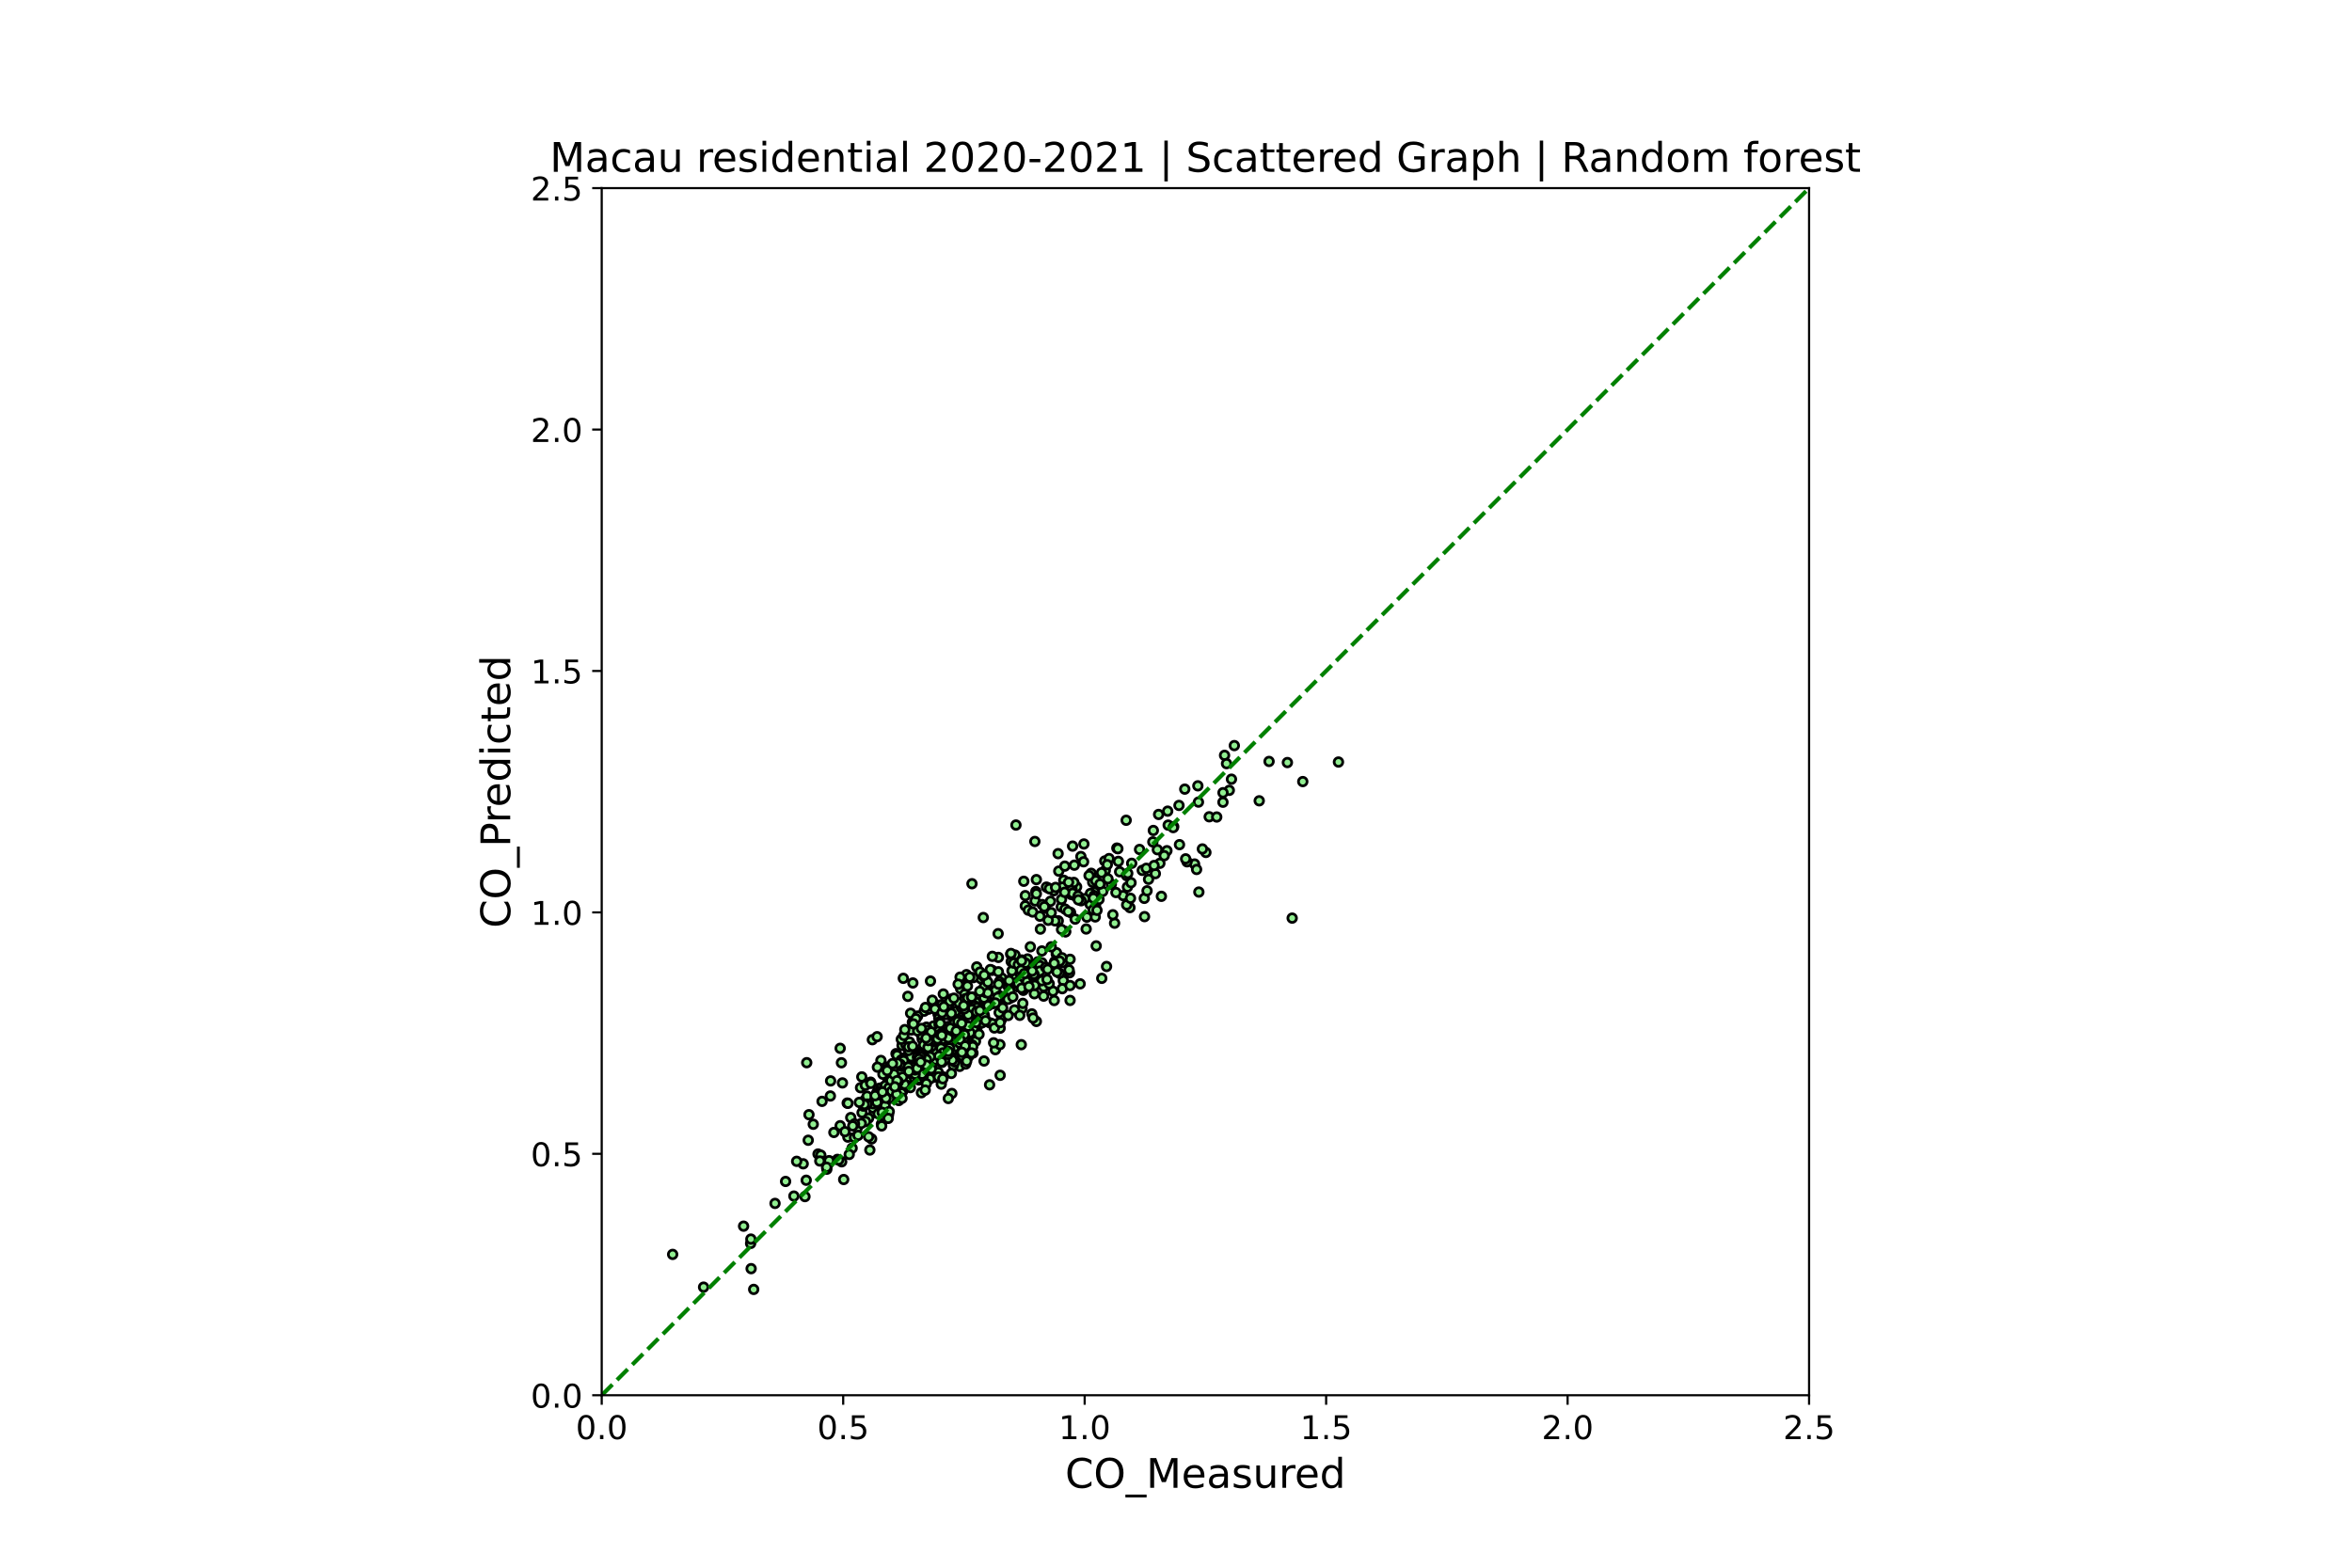 <?xml version="1.0" encoding="utf-8" standalone="no"?>
<!DOCTYPE svg PUBLIC "-//W3C//DTD SVG 1.1//EN"
  "http://www.w3.org/Graphics/SVG/1.1/DTD/svg11.dtd">
<!-- Created with matplotlib (https://matplotlib.org/) -->
<svg height="576pt" version="1.1" viewBox="0 0 864 576" width="864pt" xmlns="http://www.w3.org/2000/svg" xmlns:xlink="http://www.w3.org/1999/xlink">
 <defs>
  <style type="text/css">*{stroke-linecap:butt;stroke-linejoin:round;}</style>
 </defs>
 <g id="figure_1">
  <g id="patch_1">
   <path d="M 0 576 
L 864 576 
L 864 0 
L 0 0 
z
" style="fill:#ffffff;"/>
  </g>
  <g id="axes_1">
   <g id="patch_2">
    <path d="M 221.04 512.64 
L 664.56 512.64 
L 664.56 69.12 
L 221.04 69.12 
z
" style="fill:#ffffff;"/>
   </g>
   <g id="PathCollection_1">
    <defs>
     <path d="M 0 1.581 
C 0.419 1.581 0.822 1.415 1.118 1.118 
C 1.415 0.822 1.581 0.419 1.581 0 
C 1.581 -0.419 1.415 -0.822 1.118 -1.118 
C 0.822 -1.415 0.419 -1.581 0 -1.581 
C -0.419 -1.581 -0.822 -1.415 -1.118 -1.118 
C -1.415 -0.822 -1.581 -0.419 -1.581 0 
C -1.581 0.419 -1.415 0.822 -1.118 1.118 
C -0.822 1.415 -0.419 1.581 0 1.581 
z
" id="mc625621962" style="stroke:#000000;"/>
    </defs>
    <g clip-path="url(#p03875d2b74)">
     <use style="fill:#90ee90;stroke:#000000;" x="346.519" xlink:href="#mc625621962" y="365.217"/>
     <use style="fill:#90ee90;stroke:#000000;" x="335.339" xlink:href="#mc625621962" y="361.16"/>
     <use style="fill:#90ee90;stroke:#000000;" x="359.363" xlink:href="#mc625621962" y="368.943"/>
     <use style="fill:#90ee90;stroke:#000000;" x="348.552" xlink:href="#mc625621962" y="380.773"/>
     <use style="fill:#90ee90;stroke:#000000;" x="324.158" xlink:href="#mc625621962" y="391.311"/>
     <use style="fill:#90ee90;stroke:#000000;" x="341.851" xlink:href="#mc625621962" y="391.62"/>
     <use style="fill:#90ee90;stroke:#000000;" x="375.44" xlink:href="#mc625621962" y="370.531"/>
     <use style="fill:#90ee90;stroke:#000000;" x="366.662" xlink:href="#mc625621962" y="343.046"/>
     <use style="fill:#90ee90;stroke:#000000;" x="404.731" xlink:href="#mc625621962" y="359.46"/>
     <use style="fill:#90ee90;stroke:#000000;" x="410.275" xlink:href="#mc625621962" y="311.603"/>
     <use style="fill:#90ee90;stroke:#000000;" x="402.421" xlink:href="#mc625621962" y="332.624"/>
     <use style="fill:#90ee90;stroke:#000000;" x="438.827" xlink:href="#mc625621962" y="317.456"/>
     <use style="fill:#90ee90;stroke:#000000;" x="451.578" xlink:href="#mc625621962" y="290.38"/>
     <use style="fill:#90ee90;stroke:#000000;" x="413.694" xlink:href="#mc625621962" y="301.381"/>
     <use style="fill:#90ee90;stroke:#000000;" x="402.421" xlink:href="#mc625621962" y="334.113"/>
     <use style="fill:#90ee90;stroke:#000000;" x="429.125" xlink:href="#mc625621962" y="303.17"/>
     <use style="fill:#90ee90;stroke:#000000;" x="472.922" xlink:href="#mc625621962" y="280.178"/>
     <use style="fill:#90ee90;stroke:#000000;" x="433.283" xlink:href="#mc625621962" y="310.341"/>
     <use style="fill:#90ee90;stroke:#000000;" x="431.158" xlink:href="#mc625621962" y="303.738"/>
     <use style="fill:#90ee90;stroke:#000000;" x="423.488" xlink:href="#mc625621962" y="309.332"/>
     <use style="fill:#90ee90;stroke:#000000;" x="425.614" xlink:href="#mc625621962" y="299.245"/>
     <use style="fill:#90ee90;stroke:#000000;" x="410.83" xlink:href="#mc625621962" y="316.486"/>
     <use style="fill:#90ee90;stroke:#000000;" x="366.755" xlink:href="#mc625621962" y="351.768"/>
     <use style="fill:#90ee90;stroke:#000000;" x="349.938" xlink:href="#mc625621962" y="373.712"/>
     <use style="fill:#90ee90;stroke:#000000;" x="358.901" xlink:href="#mc625621962" y="377.563"/>
     <use style="fill:#90ee90;stroke:#000000;" x="391.426" xlink:href="#mc625621962" y="342.268"/>
     <use style="fill:#90ee90;stroke:#000000;" x="348.552" xlink:href="#mc625621962" y="369.046"/>
     <use style="fill:#90ee90;stroke:#000000;" x="379.044" xlink:href="#mc625621962" y="372.528"/>
     <use style="fill:#90ee90;stroke:#000000;" x="449.838" xlink:href="#mc625621962" y="277.522"/>
     <use style="fill:#90ee90;stroke:#000000;" x="680.822" xlink:href="#mc625621962" y="173.2"/>
     <use style="fill:#90ee90;stroke:#000000;" x="474.678" xlink:href="#mc625621962" y="337.334"/>
     <use style="fill:#90ee90;stroke:#000000;" x="373.21" xlink:href="#mc625621962" y="303.132"/>
     <use style="fill:#90ee90;stroke:#000000;" x="333.491" xlink:href="#mc625621962" y="366.079"/>
     <use style="fill:#90ee90;stroke:#000000;" x="331.828" xlink:href="#mc625621962" y="359.457"/>
     <use style="fill:#90ee90;stroke:#000000;" x="334.507" xlink:href="#mc625621962" y="372.297"/>
     <use style="fill:#90ee90;stroke:#000000;" x="339.497" xlink:href="#mc625621962" y="371.514"/>
     <use style="fill:#90ee90;stroke:#000000;" x="327.577" xlink:href="#mc625621962" y="391.499"/>
     <use style="fill:#90ee90;stroke:#000000;" x="344.302" xlink:href="#mc625621962" y="369.292"/>
     <use style="fill:#90ee90;stroke:#000000;" x="341.16" xlink:href="#mc625621962" y="370.774"/>
     <use style="fill:#90ee90;stroke:#000000;" x="342.916" xlink:href="#mc625621962" y="376.986"/>
     <use style="fill:#90ee90;stroke:#000000;" x="355.482" xlink:href="#mc625621962" y="368.645"/>
     <use style="fill:#90ee90;stroke:#000000;" x="374.424" xlink:href="#mc625621962" y="356.955"/>
     <use style="fill:#90ee90;stroke:#000000;" x="388.007" xlink:href="#mc625621962" y="350.502"/>
     <use style="fill:#90ee90;stroke:#000000;" x="372.853" xlink:href="#mc625621962" y="350.908"/>
     <use style="fill:#90ee90;stroke:#000000;" x="376.734" xlink:href="#mc625621962" y="354.827"/>
     <use style="fill:#90ee90;stroke:#000000;" x="381.262" xlink:href="#mc625621962" y="353.387"/>
     <use style="fill:#90ee90;stroke:#000000;" x="349.014" xlink:href="#mc625621962" y="371.057"/>
     <use style="fill:#90ee90;stroke:#000000;" x="296.346" xlink:href="#mc625621962" y="390.453"/>
     <use style="fill:#90ee90;stroke:#000000;" x="295.052" xlink:href="#mc625621962" y="427.605"/>
     <use style="fill:#90ee90;stroke:#000000;" x="337.556" xlink:href="#mc625621962" y="386.736"/>
     <use style="fill:#90ee90;stroke:#000000;" x="345.965" xlink:href="#mc625621962" y="369.112"/>
     <use style="fill:#90ee90;stroke:#000000;" x="354.835" xlink:href="#mc625621962" y="371.002"/>
     <use style="fill:#90ee90;stroke:#000000;" x="380.43" xlink:href="#mc625621962" y="360.872"/>
     <use style="fill:#90ee90;stroke:#000000;" x="362.504" xlink:href="#mc625621962" y="367.282"/>
     <use style="fill:#90ee90;stroke:#000000;" x="348.367" xlink:href="#mc625621962" y="369.062"/>
     <use style="fill:#90ee90;stroke:#000000;" x="339.774" xlink:href="#mc625621962" y="394.33"/>
     <use style="fill:#90ee90;stroke:#000000;" x="340.186" xlink:href="#mc625621962" y="394.134"/>
     <use style="fill:#90ee90;stroke:#000000;" x="331.366" xlink:href="#mc625621962" y="384.137"/>
     <use style="fill:#90ee90;stroke:#000000;" x="349.568" xlink:href="#mc625621962" y="386.778"/>
     <use style="fill:#90ee90;stroke:#000000;" x="351.232" xlink:href="#mc625621962" y="378.585"/>
     <use style="fill:#90ee90;stroke:#000000;" x="348.275" xlink:href="#mc625621962" y="377.141"/>
     <use style="fill:#90ee90;stroke:#000000;" x="372.668" xlink:href="#mc625621962" y="371.084"/>
     <use style="fill:#90ee90;stroke:#000000;" x="371.744" xlink:href="#mc625621962" y="353.443"/>
     <use style="fill:#90ee90;stroke:#000000;" x="371.929" xlink:href="#mc625621962" y="358.95"/>
     <use style="fill:#90ee90;stroke:#000000;" x="390.317" xlink:href="#mc625621962" y="353.687"/>
     <use style="fill:#90ee90;stroke:#000000;" x="364.445" xlink:href="#mc625621962" y="356.513"/>
     <use style="fill:#90ee90;stroke:#000000;" x="379.968" xlink:href="#mc625621962" y="357.494"/>
     <use style="fill:#90ee90;stroke:#000000;" x="375.533" xlink:href="#mc625621962" y="353.088"/>
     <use style="fill:#90ee90;stroke:#000000;" x="392.904" xlink:href="#mc625621962" y="357.412"/>
     <use style="fill:#90ee90;stroke:#000000;" x="405.101" xlink:href="#mc625621962" y="327.499"/>
     <use style="fill:#90ee90;stroke:#000000;" x="402.052" xlink:href="#mc625621962" y="327.806"/>
     <use style="fill:#90ee90;stroke:#000000;" x="394.66" xlink:href="#mc625621962" y="317.885"/>
     <use style="fill:#90ee90;stroke:#000000;" x="380.707" xlink:href="#mc625621962" y="355.615"/>
     <use style="fill:#90ee90;stroke:#000000;" x="365.646" xlink:href="#mc625621962" y="363.991"/>
     <use style="fill:#90ee90;stroke:#000000;" x="359.455" xlink:href="#mc625621962" y="368.332"/>
     <use style="fill:#90ee90;stroke:#000000;" x="340.144" xlink:href="#mc625621962" y="382.719"/>
     <use style="fill:#90ee90;stroke:#000000;" x="342.731" xlink:href="#mc625621962" y="390.38"/>
     <use style="fill:#90ee90;stroke:#000000;" x="366.478" xlink:href="#mc625621962" y="366.873"/>
     <use style="fill:#90ee90;stroke:#000000;" x="381.077" xlink:href="#mc625621962" y="357.321"/>
     <use style="fill:#90ee90;stroke:#000000;" x="395.491" xlink:href="#mc625621962" y="325.846"/>
     <use style="fill:#90ee90;stroke:#000000;" x="385.882" xlink:href="#mc625621962" y="331.148"/>
     <use style="fill:#90ee90;stroke:#000000;" x="360.379" xlink:href="#mc625621962" y="359.622"/>
     <use style="fill:#90ee90;stroke:#000000;" x="375.256" xlink:href="#mc625621962" y="356.018"/>
     <use style="fill:#90ee90;stroke:#000000;" x="344.579" xlink:href="#mc625621962" y="372.587"/>
     <use style="fill:#90ee90;stroke:#000000;" x="331.458" xlink:href="#mc625621962" y="394.685"/>
     <use style="fill:#90ee90;stroke:#000000;" x="352.34" xlink:href="#mc625621962" y="375.383"/>
     <use style="fill:#90ee90;stroke:#000000;" x="343.378" xlink:href="#mc625621962" y="389.373"/>
     <use style="fill:#90ee90;stroke:#000000;" x="355.297" xlink:href="#mc625621962" y="380.233"/>
     <use style="fill:#90ee90;stroke:#000000;" x="348.275" xlink:href="#mc625621962" y="372.732"/>
     <use style="fill:#90ee90;stroke:#000000;" x="379.229" xlink:href="#mc625621962" y="355.081"/>
     <use style="fill:#90ee90;stroke:#000000;" x="411.292" xlink:href="#mc625621962" y="320.301"/>
     <use style="fill:#90ee90;stroke:#000000;" x="390.779" xlink:href="#mc625621962" y="323.436"/>
     <use style="fill:#90ee90;stroke:#000000;" x="380.514" xlink:href="#mc625621962" y="327.568"/>
     <use style="fill:#90ee90;stroke:#000000;" x="367.402" xlink:href="#mc625621962" y="377.761"/>
     <use style="fill:#90ee90;stroke:#000000;" x="371.467" xlink:href="#mc625621962" y="353.287"/>
     <use style="fill:#90ee90;stroke:#000000;" x="357.515" xlink:href="#mc625621962" y="359.2"/>
     <use style="fill:#90ee90;stroke:#000000;" x="347.166" xlink:href="#mc625621962" y="372.339"/>
     <use style="fill:#90ee90;stroke:#000000;" x="378.12" xlink:href="#mc625621962" y="357.522"/>
     <use style="fill:#90ee90;stroke:#000000;" x="376.642" xlink:href="#mc625621962" y="329.078"/>
     <use style="fill:#90ee90;stroke:#000000;" x="332.197" xlink:href="#mc625621962" y="388.724"/>
     <use style="fill:#90ee90;stroke:#000000;" x="332.659" xlink:href="#mc625621962" y="390.378"/>
     <use style="fill:#90ee90;stroke:#000000;" x="365.646" xlink:href="#mc625621962" y="385.669"/>
     <use style="fill:#90ee90;stroke:#000000;" x="343.1" xlink:href="#mc625621962" y="370.051"/>
     <use style="fill:#90ee90;stroke:#000000;" x="305.032" xlink:href="#mc625621962" y="402.684"/>
     <use style="fill:#90ee90;stroke:#000000;" x="339.404" xlink:href="#mc625621962" y="394.277"/>
     <use style="fill:#90ee90;stroke:#000000;" x="367.864" xlink:href="#mc625621962" y="374.571"/>
     <use style="fill:#90ee90;stroke:#000000;" x="355.944" xlink:href="#mc625621962" y="372.338"/>
     <use style="fill:#90ee90;stroke:#000000;" x="344.856" xlink:href="#mc625621962" y="374.116"/>
     <use style="fill:#90ee90;stroke:#000000;" x="330.996" xlink:href="#mc625621962" y="399.918"/>
     <use style="fill:#90ee90;stroke:#000000;" x="332.197" xlink:href="#mc625621962" y="399.608"/>
     <use style="fill:#90ee90;stroke:#000000;" x="342.823" xlink:href="#mc625621962" y="389.728"/>
     <use style="fill:#90ee90;stroke:#000000;" x="332.012" xlink:href="#mc625621962" y="395.78"/>
     <use style="fill:#90ee90;stroke:#000000;" x="338.758" xlink:href="#mc625621962" y="381.799"/>
     <use style="fill:#90ee90;stroke:#000000;" x="380.707" xlink:href="#mc625621962" y="375.297"/>
     <use style="fill:#90ee90;stroke:#000000;" x="362.059" xlink:href="#mc625621962" y="359.455"/>
     <use style="fill:#90ee90;stroke:#000000;" x="358.439" xlink:href="#mc625621962" y="377.141"/>
     <use style="fill:#90ee90;stroke:#000000;" x="400.481" xlink:href="#mc625621962" y="332.288"/>
     <use style="fill:#90ee90;stroke:#000000;" x="393.458" xlink:href="#mc625621962" y="328.635"/>
     <use style="fill:#90ee90;stroke:#000000;" x="339.959" xlink:href="#mc625621962" y="370.16"/>
     <use style="fill:#90ee90;stroke:#000000;" x="325.914" xlink:href="#mc625621962" y="403.275"/>
     <use style="fill:#90ee90;stroke:#000000;" x="333.953" xlink:href="#mc625621962" y="396.72"/>
     <use style="fill:#90ee90;stroke:#000000;" x="335.154" xlink:href="#mc625621962" y="395.761"/>
     <use style="fill:#90ee90;stroke:#000000;" x="349.568" xlink:href="#mc625621962" y="381.321"/>
     <use style="fill:#90ee90;stroke:#000000;" x="337.002" xlink:href="#mc625621962" y="389.787"/>
     <use style="fill:#90ee90;stroke:#000000;" x="335.062" xlink:href="#mc625621962" y="387.926"/>
     <use style="fill:#90ee90;stroke:#000000;" x="338.388" xlink:href="#mc625621962" y="390.258"/>
     <use style="fill:#90ee90;stroke:#000000;" x="347.074" xlink:href="#mc625621962" y="385.509"/>
     <use style="fill:#90ee90;stroke:#000000;" x="350.954" xlink:href="#mc625621962" y="381.701"/>
     <use style="fill:#90ee90;stroke:#000000;" x="353.726" xlink:href="#mc625621962" y="384.006"/>
     <use style="fill:#90ee90;stroke:#000000;" x="358.346" xlink:href="#mc625621962" y="382.586"/>
     <use style="fill:#90ee90;stroke:#000000;" x="352.525" xlink:href="#mc625621962" y="381.155"/>
     <use style="fill:#90ee90;stroke:#000000;" x="350.954" xlink:href="#mc625621962" y="371.682"/>
     <use style="fill:#90ee90;stroke:#000000;" x="375.163" xlink:href="#mc625621962" y="383.836"/>
     <use style="fill:#90ee90;stroke:#000000;" x="385.327" xlink:href="#mc625621962" y="326.408"/>
     <use style="fill:#90ee90;stroke:#000000;" x="361.765" xlink:href="#mc625621962" y="362.433"/>
     <use style="fill:#90ee90;stroke:#000000;" x="332.752" xlink:href="#mc625621962" y="383.763"/>
     <use style="fill:#90ee90;stroke:#000000;" x="306.325" xlink:href="#mc625621962" y="416.084"/>
     <use style="fill:#90ee90;stroke:#000000;" x="309.19" xlink:href="#mc625621962" y="426.863"/>
     <use style="fill:#90ee90;stroke:#000000;" x="333.583" xlink:href="#mc625621962" y="389.051"/>
     <use style="fill:#90ee90;stroke:#000000;" x="346.057" xlink:href="#mc625621962" y="377.429"/>
     <use style="fill:#90ee90;stroke:#000000;" x="335.246" xlink:href="#mc625621962" y="393.246"/>
     <use style="fill:#90ee90;stroke:#000000;" x="357.422" xlink:href="#mc625621962" y="386.9"/>
     <use style="fill:#90ee90;stroke:#000000;" x="352.525" xlink:href="#mc625621962" y="391.805"/>
     <use style="fill:#90ee90;stroke:#000000;" x="352.895" xlink:href="#mc625621962" y="363.334"/>
     <use style="fill:#90ee90;stroke:#000000;" x="345.318" xlink:href="#mc625621962" y="377.416"/>
     <use style="fill:#90ee90;stroke:#000000;" x="354.835" xlink:href="#mc625621962" y="369.06"/>
     <use style="fill:#90ee90;stroke:#000000;" x="347.338" xlink:href="#mc625621962" y="385.763"/>
     <use style="fill:#90ee90;stroke:#000000;" x="381.169" xlink:href="#mc625621962" y="361.115"/>
     <use style="fill:#90ee90;stroke:#000000;" x="376.642" xlink:href="#mc625621962" y="332.837"/>
     <use style="fill:#90ee90;stroke:#000000;" x="341.622" xlink:href="#mc625621962" y="389.973"/>
     <use style="fill:#90ee90;stroke:#000000;" x="332.936" xlink:href="#mc625621962" y="389.685"/>
     <use style="fill:#90ee90;stroke:#000000;" x="316.12" xlink:href="#mc625621962" y="399.647"/>
     <use style="fill:#90ee90;stroke:#000000;" x="326.376" xlink:href="#mc625621962" y="403.165"/>
     <use style="fill:#90ee90;stroke:#000000;" x="326.838" xlink:href="#mc625621962" y="399.802"/>
     <use style="fill:#90ee90;stroke:#000000;" x="331.643" xlink:href="#mc625621962" y="400.838"/>
     <use style="fill:#90ee90;stroke:#000000;" x="331.92" xlink:href="#mc625621962" y="391.663"/>
     <use style="fill:#90ee90;stroke:#000000;" x="335.154" xlink:href="#mc625621962" y="388.785"/>
     <use style="fill:#90ee90;stroke:#000000;" x="344.209" xlink:href="#mc625621962" y="383.071"/>
     <use style="fill:#90ee90;stroke:#000000;" x="344.671" xlink:href="#mc625621962" y="394.008"/>
     <use style="fill:#90ee90;stroke:#000000;" x="350.215" xlink:href="#mc625621962" y="391.442"/>
     <use style="fill:#90ee90;stroke:#000000;" x="352.987" xlink:href="#mc625621962" y="377.539"/>
     <use style="fill:#90ee90;stroke:#000000;" x="344.764" xlink:href="#mc625621962" y="380.251"/>
     <use style="fill:#90ee90;stroke:#000000;" x="363.613" xlink:href="#mc625621962" y="375.806"/>
     <use style="fill:#90ee90;stroke:#000000;" x="342.48" xlink:href="#mc625621962" y="367.495"/>
     <use style="fill:#90ee90;stroke:#000000;" x="309.929" xlink:href="#mc625621962" y="433.376"/>
     <use style="fill:#90ee90;stroke:#000000;" x="321.109" xlink:href="#mc625621962" y="408.83"/>
     <use style="fill:#90ee90;stroke:#000000;" x="344.024" xlink:href="#mc625621962" y="386.189"/>
     <use style="fill:#90ee90;stroke:#000000;" x="334.138" xlink:href="#mc625621962" y="382.878"/>
     <use style="fill:#90ee90;stroke:#000000;" x="346.057" xlink:href="#mc625621962" y="390.344"/>
     <use style="fill:#90ee90;stroke:#000000;" x="342.084" xlink:href="#mc625621962" y="383.272"/>
     <use style="fill:#90ee90;stroke:#000000;" x="344.671" xlink:href="#mc625621962" y="381.589"/>
     <use style="fill:#90ee90;stroke:#000000;" x="342.823" xlink:href="#mc625621962" y="389.017"/>
     <use style="fill:#90ee90;stroke:#000000;" x="339.682" xlink:href="#mc625621962" y="378.276"/>
     <use style="fill:#90ee90;stroke:#000000;" x="356.683" xlink:href="#mc625621962" y="386.197"/>
     <use style="fill:#90ee90;stroke:#000000;" x="357.607" xlink:href="#mc625621962" y="378.351"/>
     <use style="fill:#90ee90;stroke:#000000;" x="341.16" xlink:href="#mc625621962" y="384.714"/>
     <use style="fill:#90ee90;stroke:#000000;" x="316.674" xlink:href="#mc625621962" y="408.832"/>
     <use style="fill:#90ee90;stroke:#000000;" x="325.452" xlink:href="#mc625621962" y="399.482"/>
     <use style="fill:#90ee90;stroke:#000000;" x="323.512" xlink:href="#mc625621962" y="400.523"/>
     <use style="fill:#90ee90;stroke:#000000;" x="317.783" xlink:href="#mc625621962" y="404.801"/>
     <use style="fill:#90ee90;stroke:#000000;" x="323.604" xlink:href="#mc625621962" y="405.189"/>
     <use style="fill:#90ee90;stroke:#000000;" x="324.251" xlink:href="#mc625621962" y="400.062"/>
     <use style="fill:#90ee90;stroke:#000000;" x="322.588" xlink:href="#mc625621962" y="399.97"/>
     <use style="fill:#90ee90;stroke:#000000;" x="339.312" xlink:href="#mc625621962" y="383.949"/>
     <use style="fill:#90ee90;stroke:#000000;" x="330.719" xlink:href="#mc625621962" y="392.008"/>
     <use style="fill:#90ee90;stroke:#000000;" x="292.65" xlink:href="#mc625621962" y="426.691"/>
     <use style="fill:#90ee90;stroke:#000000;" x="284.704" xlink:href="#mc625621962" y="442.154"/>
     <use style="fill:#90ee90;stroke:#000000;" x="291.634" xlink:href="#mc625621962" y="439.464"/>
     <use style="fill:#90ee90;stroke:#000000;" x="295.699" xlink:href="#mc625621962" y="439.652"/>
     <use style="fill:#90ee90;stroke:#000000;" x="296.161" xlink:href="#mc625621962" y="433.643"/>
     <use style="fill:#90ee90;stroke:#000000;" x="304.2" xlink:href="#mc625621962" y="427.634"/>
     <use style="fill:#90ee90;stroke:#000000;" x="300.504" xlink:href="#mc625621962" y="424.014"/>
     <use style="fill:#90ee90;stroke:#000000;" x="301.52" xlink:href="#mc625621962" y="424.425"/>
     <use style="fill:#90ee90;stroke:#000000;" x="288.584" xlink:href="#mc625621962" y="434.087"/>
     <use style="fill:#90ee90;stroke:#000000;" x="302.537" xlink:href="#mc625621962" y="426.697"/>
     <use style="fill:#90ee90;stroke:#000000;" x="301.982" xlink:href="#mc625621962" y="404.659"/>
     <use style="fill:#90ee90;stroke:#000000;" x="308.635" xlink:href="#mc625621962" y="413.607"/>
     <use style="fill:#90ee90;stroke:#000000;" x="307.619" xlink:href="#mc625621962" y="425.983"/>
     <use style="fill:#90ee90;stroke:#000000;" x="308.081" xlink:href="#mc625621962" y="426.193"/>
     <use style="fill:#90ee90;stroke:#000000;" x="304.57" xlink:href="#mc625621962" y="426.449"/>
     <use style="fill:#90ee90;stroke:#000000;" x="303.738" xlink:href="#mc625621962" y="429.582"/>
     <use style="fill:#90ee90;stroke:#000000;" x="313.022" xlink:href="#mc625621962" y="421.864"/>
     <use style="fill:#90ee90;stroke:#000000;" x="303.646" xlink:href="#mc625621962" y="428.867"/>
     <use style="fill:#90ee90;stroke:#000000;" x="301.151" xlink:href="#mc625621962" y="426.574"/>
     <use style="fill:#90ee90;stroke:#000000;" x="311.962" xlink:href="#mc625621962" y="424.166"/>
     <use style="fill:#90ee90;stroke:#000000;" x="326.376" xlink:href="#mc625621962" y="409.694"/>
     <use style="fill:#90ee90;stroke:#000000;" x="317.875" xlink:href="#mc625621962" y="398.757"/>
     <use style="fill:#90ee90;stroke:#000000;" x="313.994" xlink:href="#mc625621962" y="413.369"/>
     <use style="fill:#90ee90;stroke:#000000;" x="319.538" xlink:href="#mc625621962" y="422.542"/>
     <use style="fill:#90ee90;stroke:#000000;" x="322.403" xlink:href="#mc625621962" y="402.407"/>
     <use style="fill:#90ee90;stroke:#000000;" x="317.136" xlink:href="#mc625621962" y="406.399"/>
     <use style="fill:#90ee90;stroke:#000000;" x="312.516" xlink:href="#mc625621962" y="410.62"/>
     <use style="fill:#90ee90;stroke:#000000;" x="309.467" xlink:href="#mc625621962" y="397.883"/>
     <use style="fill:#90ee90;stroke:#000000;" x="311.458" xlink:href="#mc625621962" y="417.797"/>
     <use style="fill:#90ee90;stroke:#000000;" x="319.076" xlink:href="#mc625621962" y="410.835"/>
     <use style="fill:#90ee90;stroke:#000000;" x="335.708" xlink:href="#mc625621962" y="393.942"/>
     <use style="fill:#90ee90;stroke:#000000;" x="337.556" xlink:href="#mc625621962" y="396.804"/>
     <use style="fill:#90ee90;stroke:#000000;" x="340.328" xlink:href="#mc625621962" y="377.392"/>
     <use style="fill:#90ee90;stroke:#000000;" x="332.659" xlink:href="#mc625621962" y="391.535"/>
     <use style="fill:#90ee90;stroke:#000000;" x="329.148" xlink:href="#mc625621962" y="387.133"/>
     <use style="fill:#90ee90;stroke:#000000;" x="323.881" xlink:href="#mc625621962" y="400.464"/>
     <use style="fill:#90ee90;stroke:#000000;" x="328.132" xlink:href="#mc625621962" y="401.641"/>
     <use style="fill:#90ee90;stroke:#000000;" x="352.248" xlink:href="#mc625621962" y="376.871"/>
     <use style="fill:#90ee90;stroke:#000000;" x="353.449" xlink:href="#mc625621962" y="387.923"/>
     <use style="fill:#90ee90;stroke:#000000;" x="344.394" xlink:href="#mc625621962" y="381.698"/>
     <use style="fill:#90ee90;stroke:#000000;" x="354.188" xlink:href="#mc625621962" y="376.476"/>
     <use style="fill:#90ee90;stroke:#000000;" x="361.555" xlink:href="#mc625621962" y="372.892"/>
     <use style="fill:#90ee90;stroke:#000000;" x="349.384" xlink:href="#mc625621962" y="383.897"/>
     <use style="fill:#90ee90;stroke:#000000;" x="334.692" xlink:href="#mc625621962" y="388.262"/>
     <use style="fill:#90ee90;stroke:#000000;" x="346.334" xlink:href="#mc625621962" y="386.437"/>
     <use style="fill:#90ee90;stroke:#000000;" x="354.65" xlink:href="#mc625621962" y="361.831"/>
     <use style="fill:#90ee90;stroke:#000000;" x="347.351" xlink:href="#mc625621962" y="372.735"/>
     <use style="fill:#90ee90;stroke:#000000;" x="330.534" xlink:href="#mc625621962" y="388.833"/>
     <use style="fill:#90ee90;stroke:#000000;" x="342.546" xlink:href="#mc625621962" y="391.004"/>
     <use style="fill:#90ee90;stroke:#000000;" x="335.801" xlink:href="#mc625621962" y="394.561"/>
     <use style="fill:#90ee90;stroke:#000000;" x="323.974" xlink:href="#mc625621962" y="400.134"/>
     <use style="fill:#90ee90;stroke:#000000;" x="338.573" xlink:href="#mc625621962" y="395.672"/>
     <use style="fill:#90ee90;stroke:#000000;" x="349.544" xlink:href="#mc625621962" y="367.062"/>
     <use style="fill:#90ee90;stroke:#000000;" x="353.172" xlink:href="#mc625621962" y="370.278"/>
     <use style="fill:#90ee90;stroke:#000000;" x="373.5" xlink:href="#mc625621962" y="360.96"/>
     <use style="fill:#90ee90;stroke:#000000;" x="382.74" xlink:href="#mc625621962" y="353.755"/>
     <use style="fill:#90ee90;stroke:#000000;" x="382.001" xlink:href="#mc625621962" y="354.837"/>
     <use style="fill:#90ee90;stroke:#000000;" x="377.473" xlink:href="#mc625621962" y="352.34"/>
     <use style="fill:#90ee90;stroke:#000000;" x="364.537" xlink:href="#mc625621962" y="351.373"/>
     <use style="fill:#90ee90;stroke:#000000;" x="428.94" xlink:href="#mc625621962" y="298.032"/>
     <use style="fill:#90ee90;stroke:#000000;" x="380.707" xlink:href="#mc625621962" y="323.184"/>
     <use style="fill:#90ee90;stroke:#000000;" x="363.798" xlink:href="#mc625621962" y="356.23"/>
     <use style="fill:#90ee90;stroke:#000000;" x="359.917" xlink:href="#mc625621962" y="370.311"/>
     <use style="fill:#90ee90;stroke:#000000;" x="351.047" xlink:href="#mc625621962" y="384.495"/>
     <use style="fill:#90ee90;stroke:#000000;" x="354.65" xlink:href="#mc625621962" y="371.527"/>
     <use style="fill:#90ee90;stroke:#000000;" x="364.63" xlink:href="#mc625621962" y="368.793"/>
     <use style="fill:#90ee90;stroke:#000000;" x="362.412" xlink:href="#mc625621962" y="360.968"/>
     <use style="fill:#90ee90;stroke:#000000;" x="344.948" xlink:href="#mc625621962" y="376.426"/>
     <use style="fill:#90ee90;stroke:#000000;" x="331.735" xlink:href="#mc625621962" y="395.053"/>
     <use style="fill:#90ee90;stroke:#000000;" x="346.334" xlink:href="#mc625621962" y="381.798"/>
     <use style="fill:#90ee90;stroke:#000000;" x="343.747" xlink:href="#mc625621962" y="389.413"/>
     <use style="fill:#90ee90;stroke:#000000;" x="339.497" xlink:href="#mc625621962" y="379.219"/>
     <use style="fill:#90ee90;stroke:#000000;" x="329.518" xlink:href="#mc625621962" y="387.73"/>
     <use style="fill:#90ee90;stroke:#000000;" x="337.094" xlink:href="#mc625621962" y="373.319"/>
     <use style="fill:#90ee90;stroke:#000000;" x="348.367" xlink:href="#mc625621962" y="381.312"/>
     <use style="fill:#90ee90;stroke:#000000;" x="354.188" xlink:href="#mc625621962" y="383.098"/>
     <use style="fill:#90ee90;stroke:#000000;" x="348.829" xlink:href="#mc625621962" y="385.067"/>
     <use style="fill:#90ee90;stroke:#000000;" x="357.145" xlink:href="#mc625621962" y="383.961"/>
     <use style="fill:#90ee90;stroke:#000000;" x="370.451" xlink:href="#mc625621962" y="362.657"/>
     <use style="fill:#90ee90;stroke:#000000;" x="370.174" xlink:href="#mc625621962" y="360.534"/>
     <use style="fill:#90ee90;stroke:#000000;" x="390.594" xlink:href="#mc625621962" y="360.304"/>
     <use style="fill:#90ee90;stroke:#000000;" x="410.645" xlink:href="#mc625621962" y="311.83"/>
     <use style="fill:#90ee90;stroke:#000000;" x="375.348" xlink:href="#mc625621962" y="352.715"/>
     <use style="fill:#90ee90;stroke:#000000;" x="358.439" xlink:href="#mc625621962" y="368.198"/>
     <use style="fill:#90ee90;stroke:#000000;" x="373.777" xlink:href="#mc625621962" y="355.785"/>
     <use style="fill:#90ee90;stroke:#000000;" x="347.536" xlink:href="#mc625621962" y="387.504"/>
     <use style="fill:#90ee90;stroke:#000000;" x="341.16" xlink:href="#mc625621962" y="388.226"/>
     <use style="fill:#90ee90;stroke:#000000;" x="331.088" xlink:href="#mc625621962" y="381.863"/>
     <use style="fill:#90ee90;stroke:#000000;" x="330.442" xlink:href="#mc625621962" y="391.708"/>
     <use style="fill:#90ee90;stroke:#000000;" x="341.714" xlink:href="#mc625621962" y="388.294"/>
     <use style="fill:#90ee90;stroke:#000000;" x="350.677" xlink:href="#mc625621962" y="390.164"/>
     <use style="fill:#90ee90;stroke:#000000;" x="353.542" xlink:href="#mc625621962" y="375.322"/>
     <use style="fill:#90ee90;stroke:#000000;" x="379.506" xlink:href="#mc625621962" y="360.244"/>
     <use style="fill:#90ee90;stroke:#000000;" x="358.716" xlink:href="#mc625621962" y="373.325"/>
     <use style="fill:#90ee90;stroke:#000000;" x="354.096" xlink:href="#mc625621962" y="380.297"/>
     <use style="fill:#90ee90;stroke:#000000;" x="360.934" xlink:href="#mc625621962" y="373.781"/>
     <use style="fill:#90ee90;stroke:#000000;" x="356.314" xlink:href="#mc625621962" y="379.439"/>
     <use style="fill:#90ee90;stroke:#000000;" x="351.878" xlink:href="#mc625621962" y="378.318"/>
     <use style="fill:#90ee90;stroke:#000000;" x="349.476" xlink:href="#mc625621962" y="372.337"/>
     <use style="fill:#90ee90;stroke:#000000;" x="320.462" xlink:href="#mc625621962" y="382.009"/>
     <use style="fill:#90ee90;stroke:#000000;" x="338.48" xlink:href="#mc625621962" y="401.486"/>
     <use style="fill:#90ee90;stroke:#000000;" x="334.784" xlink:href="#mc625621962" y="378.442"/>
     <use style="fill:#90ee90;stroke:#000000;" x="352.248" xlink:href="#mc625621962" y="374.602"/>
     <use style="fill:#90ee90;stroke:#000000;" x="358.162" xlink:href="#mc625621962" y="369.615"/>
     <use style="fill:#90ee90;stroke:#000000;" x="360.841" xlink:href="#mc625621962" y="371.192"/>
     <use style="fill:#90ee90;stroke:#000000;" x="350.677" xlink:href="#mc625621962" y="375.796"/>
     <use style="fill:#90ee90;stroke:#000000;" x="351.878" xlink:href="#mc625621962" y="375.329"/>
     <use style="fill:#90ee90;stroke:#000000;" x="349.753" xlink:href="#mc625621962" y="378.709"/>
     <use style="fill:#90ee90;stroke:#000000;" x="322.205" xlink:href="#mc625621962" y="380.9"/>
     <use style="fill:#90ee90;stroke:#000000;" x="276.866" xlink:href="#mc625621962" y="473.752"/>
     <use style="fill:#90ee90;stroke:#000000;" x="311.222" xlink:href="#mc625621962" y="405.289"/>
     <use style="fill:#90ee90;stroke:#000000;" x="309.097" xlink:href="#mc625621962" y="390.479"/>
     <use style="fill:#90ee90;stroke:#000000;" x="275.926" xlink:href="#mc625621962" y="466.127"/>
     <use style="fill:#90ee90;stroke:#000000;" x="258.462" xlink:href="#mc625621962" y="472.924"/>
     <use style="fill:#90ee90;stroke:#000000;" x="247.097" xlink:href="#mc625621962" y="460.891"/>
     <use style="fill:#90ee90;stroke:#000000;" x="275.741" xlink:href="#mc625621962" y="456.865"/>
     <use style="fill:#90ee90;stroke:#000000;" x="305.124" xlink:href="#mc625621962" y="397.147"/>
     <use style="fill:#90ee90;stroke:#000000;" x="273.154" xlink:href="#mc625621962" y="450.519"/>
     <use style="fill:#90ee90;stroke:#000000;" x="275.833" xlink:href="#mc625621962" y="455.266"/>
     <use style="fill:#90ee90;stroke:#000000;" x="297.178" xlink:href="#mc625621962" y="409.557"/>
     <use style="fill:#90ee90;stroke:#000000;" x="298.748" xlink:href="#mc625621962" y="413.071"/>
     <use style="fill:#90ee90;stroke:#000000;" x="320.185" xlink:href="#mc625621962" y="418.466"/>
     <use style="fill:#90ee90;stroke:#000000;" x="311.5" xlink:href="#mc625621962" y="405.375"/>
     <use style="fill:#90ee90;stroke:#000000;" x="363.521" xlink:href="#mc625621962" y="398.585"/>
     <use style="fill:#90ee90;stroke:#000000;" x="361.488" xlink:href="#mc625621962" y="366.649"/>
     <use style="fill:#90ee90;stroke:#000000;" x="365.369" xlink:href="#mc625621962" y="364.038"/>
     <use style="fill:#90ee90;stroke:#000000;" x="342.638" xlink:href="#mc625621962" y="383.058"/>
     <use style="fill:#90ee90;stroke:#000000;" x="354.466" xlink:href="#mc625621962" y="381.176"/>
     <use style="fill:#90ee90;stroke:#000000;" x="338.48" xlink:href="#mc625621962" y="380.249"/>
     <use style="fill:#90ee90;stroke:#000000;" x="342.225" xlink:href="#mc625621962" y="384.487"/>
     <use style="fill:#90ee90;stroke:#000000;" x="344.394" xlink:href="#mc625621962" y="381.313"/>
     <use style="fill:#90ee90;stroke:#000000;" x="347.628" xlink:href="#mc625621962" y="378.219"/>
     <use style="fill:#90ee90;stroke:#000000;" x="362.227" xlink:href="#mc625621962" y="364.714"/>
     <use style="fill:#90ee90;stroke:#000000;" x="374.633" xlink:href="#mc625621962" y="357.414"/>
     <use style="fill:#90ee90;stroke:#000000;" x="352.264" xlink:href="#mc625621962" y="368.402"/>
     <use style="fill:#90ee90;stroke:#000000;" x="353.357" xlink:href="#mc625621962" y="384.23"/>
     <use style="fill:#90ee90;stroke:#000000;" x="380.707" xlink:href="#mc625621962" y="358.669"/>
     <use style="fill:#90ee90;stroke:#000000;" x="373.223" xlink:href="#mc625621962" y="355.713"/>
     <use style="fill:#90ee90;stroke:#000000;" x="413.879" xlink:href="#mc625621962" y="321.728"/>
     <use style="fill:#90ee90;stroke:#000000;" x="415.727" xlink:href="#mc625621962" y="317.187"/>
     <use style="fill:#90ee90;stroke:#000000;" x="393.802" xlink:href="#mc625621962" y="326.709"/>
     <use style="fill:#90ee90;stroke:#000000;" x="388.931" xlink:href="#mc625621962" y="320.066"/>
     <use style="fill:#90ee90;stroke:#000000;" x="371.282" xlink:href="#mc625621962" y="350.634"/>
     <use style="fill:#90ee90;stroke:#000000;" x="375.625" xlink:href="#mc625621962" y="356.989"/>
     <use style="fill:#90ee90;stroke:#000000;" x="400.85" xlink:href="#mc625621962" y="320.867"/>
     <use style="fill:#90ee90;stroke:#000000;" x="388.746" xlink:href="#mc625621962" y="338.335"/>
     <use style="fill:#90ee90;stroke:#000000;" x="402.329" xlink:href="#mc625621962" y="336.899"/>
     <use style="fill:#90ee90;stroke:#000000;" x="408.242" xlink:href="#mc625621962" y="324.904"/>
     <use style="fill:#90ee90;stroke:#000000;" x="393.274" xlink:href="#mc625621962" y="335.271"/>
     <use style="fill:#90ee90;stroke:#000000;" x="379.968" xlink:href="#mc625621962" y="365.126"/>
     <use style="fill:#90ee90;stroke:#000000;" x="368.788" xlink:href="#mc625621962" y="366.808"/>
     <use style="fill:#90ee90;stroke:#000000;" x="371.19" xlink:href="#mc625621962" y="366.727"/>
     <use style="fill:#90ee90;stroke:#000000;" x="401.59" xlink:href="#mc625621962" y="334.287"/>
     <use style="fill:#90ee90;stroke:#000000;" x="436.055" xlink:href="#mc625621962" y="316.641"/>
     <use style="fill:#90ee90;stroke:#000000;" x="450.562" xlink:href="#mc625621962" y="280.572"/>
     <use style="fill:#90ee90;stroke:#000000;" x="401.405" xlink:href="#mc625621962" y="324.199"/>
     <use style="fill:#90ee90;stroke:#000000;" x="427.646" xlink:href="#mc625621962" y="313.96"/>
     <use style="fill:#90ee90;stroke:#000000;" x="453.426" xlink:href="#mc625621962" y="273.944"/>
     <use style="fill:#90ee90;stroke:#000000;" x="466.186" xlink:href="#mc625621962" y="279.766"/>
     <use style="fill:#90ee90;stroke:#000000;" x="478.571" xlink:href="#mc625621962" y="287.167"/>
     <use style="fill:#90ee90;stroke:#000000;" x="444.201" xlink:href="#mc625621962" y="300.104"/>
     <use style="fill:#90ee90;stroke:#000000;" x="491.68" xlink:href="#mc625621962" y="279.984"/>
     <use style="fill:#90ee90;stroke:#000000;" x="446.958" xlink:href="#mc625621962" y="300.18"/>
     <use style="fill:#90ee90;stroke:#000000;" x="420.347" xlink:href="#mc625621962" y="330.072"/>
     <use style="fill:#90ee90;stroke:#000000;" x="418.608" xlink:href="#mc625621962" y="312.106"/>
     <use style="fill:#90ee90;stroke:#000000;" x="380.245" xlink:href="#mc625621962" y="331.024"/>
     <use style="fill:#90ee90;stroke:#000000;" x="345.133" xlink:href="#mc625621962" y="375.422"/>
     <use style="fill:#90ee90;stroke:#000000;" x="345.595" xlink:href="#mc625621962" y="378.578"/>
     <use style="fill:#90ee90;stroke:#000000;" x="355.667" xlink:href="#mc625621962" y="377.023"/>
     <use style="fill:#90ee90;stroke:#000000;" x="375.718" xlink:href="#mc625621962" y="368.652"/>
     <use style="fill:#90ee90;stroke:#000000;" x="406.025" xlink:href="#mc625621962" y="319.819"/>
     <use style="fill:#90ee90;stroke:#000000;" x="373.87" xlink:href="#mc625621962" y="362.569"/>
     <use style="fill:#90ee90;stroke:#000000;" x="389.208" xlink:href="#mc625621962" y="357.609"/>
     <use style="fill:#90ee90;stroke:#000000;" x="362.227" xlink:href="#mc625621962" y="362.49"/>
     <use style="fill:#90ee90;stroke:#000000;" x="414.156" xlink:href="#mc625621962" y="325.908"/>
     <use style="fill:#90ee90;stroke:#000000;" x="380.153" xlink:href="#mc625621962" y="309.17"/>
     <use style="fill:#90ee90;stroke:#000000;" x="379.506" xlink:href="#mc625621962" y="374.047"/>
     <use style="fill:#90ee90;stroke:#000000;" x="405.84" xlink:href="#mc625621962" y="316.342"/>
     <use style="fill:#90ee90;stroke:#000000;" x="308.635" xlink:href="#mc625621962" y="385.173"/>
     <use style="fill:#90ee90;stroke:#000000;" x="316.582" xlink:href="#mc625621962" y="395.667"/>
     <use style="fill:#90ee90;stroke:#000000;" x="342.454" xlink:href="#mc625621962" y="382.784"/>
     <use style="fill:#90ee90;stroke:#000000;" x="370.358" xlink:href="#mc625621962" y="373.113"/>
     <use style="fill:#90ee90;stroke:#000000;" x="387.268" xlink:href="#mc625621962" y="367.608"/>
     <use style="fill:#90ee90;stroke:#000000;" x="421.918" xlink:href="#mc625621962" y="323.07"/>
     <use style="fill:#90ee90;stroke:#000000;" x="404.639" xlink:href="#mc625621962" y="320.663"/>
     <use style="fill:#90ee90;stroke:#000000;" x="424.412" xlink:href="#mc625621962" y="320.995"/>
     <use style="fill:#90ee90;stroke:#000000;" x="357.053" xlink:href="#mc625621962" y="324.696"/>
     <use style="fill:#90ee90;stroke:#000000;" x="323.604" xlink:href="#mc625621962" y="389.633"/>
     <use style="fill:#90ee90;stroke:#000000;" x="346.427" xlink:href="#mc625621962" y="371.226"/>
     <use style="fill:#90ee90;stroke:#000000;" x="343.47" xlink:href="#mc625621962" y="370.737"/>
     <use style="fill:#90ee90;stroke:#000000;" x="374.609" xlink:href="#mc625621962" y="373.054"/>
     <use style="fill:#90ee90;stroke:#000000;" x="421.363" xlink:href="#mc625621962" y="327.304"/>
     <use style="fill:#90ee90;stroke:#000000;" x="439.566" xlink:href="#mc625621962" y="319.458"/>
     <use style="fill:#90ee90;stroke:#000000;" x="462.574" xlink:href="#mc625621962" y="294.23"/>
     <use style="fill:#90ee90;stroke:#000000;" x="449.268" xlink:href="#mc625621962" y="291.255"/>
     <use style="fill:#90ee90;stroke:#000000;" x="440.398" xlink:href="#mc625621962" y="327.756"/>
     <use style="fill:#90ee90;stroke:#000000;" x="426.63" xlink:href="#mc625621962" y="329.324"/>
     <use style="fill:#90ee90;stroke:#000000;" x="440.246" xlink:href="#mc625621962" y="294.706"/>
     <use style="fill:#90ee90;stroke:#000000;" x="442.985" xlink:href="#mc625621962" y="313.206"/>
     <use style="fill:#90ee90;stroke:#000000;" x="425.152" xlink:href="#mc625621962" y="312.195"/>
     <use style="fill:#90ee90;stroke:#000000;" x="387.083" xlink:href="#mc625621962" y="327.292"/>
     <use style="fill:#90ee90;stroke:#000000;" x="415.08" xlink:href="#mc625621962" y="333.47"/>
     <use style="fill:#90ee90;stroke:#000000;" x="398.171" xlink:href="#mc625621962" y="310.089"/>
     <use style="fill:#90ee90;stroke:#000000;" x="420.439" xlink:href="#mc625621962" y="336.787"/>
     <use style="fill:#90ee90;stroke:#000000;" x="423.673" xlink:href="#mc625621962" y="305.129"/>
     <use style="fill:#90ee90;stroke:#000000;" x="435.223" xlink:href="#mc625621962" y="289.942"/>
     <use style="fill:#90ee90;stroke:#000000;" x="409.444" xlink:href="#mc625621962" y="339.198"/>
     <use style="fill:#90ee90;stroke:#000000;" x="377.75" xlink:href="#mc625621962" y="334.412"/>
     <use style="fill:#90ee90;stroke:#000000;" x="361.303" xlink:href="#mc625621962" y="358.687"/>
     <use style="fill:#90ee90;stroke:#000000;" x="346.057" xlink:href="#mc625621962" y="372.09"/>
     <use style="fill:#90ee90;stroke:#000000;" x="366.478" xlink:href="#mc625621962" y="367.009"/>
     <use style="fill:#90ee90;stroke:#000000;" x="383.387" xlink:href="#mc625621962" y="362.55"/>
     <use style="fill:#90ee90;stroke:#000000;" x="382.648" xlink:href="#mc625621962" y="360.328"/>
     <use style="fill:#90ee90;stroke:#000000;" x="355.667" xlink:href="#mc625621962" y="367.062"/>
     <use style="fill:#90ee90;stroke:#000000;" x="337.372" xlink:href="#mc625621962" y="396.37"/>
     <use style="fill:#90ee90;stroke:#000000;" x="359.64" xlink:href="#mc625621962" y="380.032"/>
     <use style="fill:#90ee90;stroke:#000000;" x="358.808" xlink:href="#mc625621962" y="370.3"/>
     <use style="fill:#90ee90;stroke:#000000;" x="365.738" xlink:href="#mc625621962" y="363.913"/>
     <use style="fill:#90ee90;stroke:#000000;" x="358.531" xlink:href="#mc625621962" y="372.644"/>
     <use style="fill:#90ee90;stroke:#000000;" x="349.106" xlink:href="#mc625621962" y="377.814"/>
     <use style="fill:#90ee90;stroke:#000000;" x="367.309" xlink:href="#mc625621962" y="365.96"/>
     <use style="fill:#90ee90;stroke:#000000;" x="349.384" xlink:href="#mc625621962" y="388.244"/>
     <use style="fill:#90ee90;stroke:#000000;" x="359.27" xlink:href="#mc625621962" y="374.483"/>
     <use style="fill:#90ee90;stroke:#000000;" x="357.33" xlink:href="#mc625621962" y="384.543"/>
     <use style="fill:#90ee90;stroke:#000000;" x="386.806" xlink:href="#mc625621962" y="364.176"/>
     <use style="fill:#90ee90;stroke:#000000;" x="370.913" xlink:href="#mc625621962" y="363.996"/>
     <use style="fill:#90ee90;stroke:#000000;" x="391.426" xlink:href="#mc625621962" y="342.372"/>
     <use style="fill:#90ee90;stroke:#000000;" x="377.288" xlink:href="#mc625621962" y="360.703"/>
     <use style="fill:#90ee90;stroke:#000000;" x="382.001" xlink:href="#mc625621962" y="356.808"/>
     <use style="fill:#90ee90;stroke:#000000;" x="394.937" xlink:href="#mc625621962" y="337.698"/>
     <use style="fill:#90ee90;stroke:#000000;" x="400.573" xlink:href="#mc625621962" y="328.279"/>
     <use style="fill:#90ee90;stroke:#000000;" x="376.087" xlink:href="#mc625621962" y="323.8"/>
     <use style="fill:#90ee90;stroke:#000000;" x="361.396" xlink:href="#mc625621962" y="364.333"/>
     <use style="fill:#90ee90;stroke:#000000;" x="345.688" xlink:href="#mc625621962" y="385.15"/>
     <use style="fill:#90ee90;stroke:#000000;" x="354.281" xlink:href="#mc625621962" y="380.166"/>
     <use style="fill:#90ee90;stroke:#000000;" x="371.744" xlink:href="#mc625621962" y="356.699"/>
     <use style="fill:#90ee90;stroke:#000000;" x="389.855" xlink:href="#mc625621962" y="333.2"/>
     <use style="fill:#90ee90;stroke:#000000;" x="382.74" xlink:href="#mc625621962" y="349.4"/>
     <use style="fill:#90ee90;stroke:#000000;" x="406.487" xlink:href="#mc625621962" y="355.106"/>
     <use style="fill:#90ee90;stroke:#000000;" x="426.076" xlink:href="#mc625621962" y="317.199"/>
     <use style="fill:#90ee90;stroke:#000000;" x="361.211" xlink:href="#mc625621962" y="337.121"/>
     <use style="fill:#90ee90;stroke:#000000;" x="364.537" xlink:href="#mc625621962" y="376.142"/>
     <use style="fill:#90ee90;stroke:#000000;" x="382.832" xlink:href="#mc625621962" y="332.344"/>
     <use style="fill:#90ee90;stroke:#000000;" x="372.391" xlink:href="#mc625621962" y="353.874"/>
     <use style="fill:#90ee90;stroke:#000000;" x="398.448" xlink:href="#mc625621962" y="330.187"/>
     <use style="fill:#90ee90;stroke:#000000;" x="358.808" xlink:href="#mc625621962" y="355.27"/>
     <use style="fill:#90ee90;stroke:#000000;" x="353.264" xlink:href="#mc625621962" y="376.003"/>
     <use style="fill:#90ee90;stroke:#000000;" x="356.96" xlink:href="#mc625621962" y="370.936"/>
     <use style="fill:#90ee90;stroke:#000000;" x="361.673" xlink:href="#mc625621962" y="373.69"/>
     <use style="fill:#90ee90;stroke:#000000;" x="378.859" xlink:href="#mc625621962" y="356.613"/>
     <use style="fill:#90ee90;stroke:#000000;" x="388.099" xlink:href="#mc625621962" y="350.048"/>
     <use style="fill:#90ee90;stroke:#000000;" x="387.545" xlink:href="#mc625621962" y="338.339"/>
     <use style="fill:#90ee90;stroke:#000000;" x="375.902" xlink:href="#mc625621962" y="363.86"/>
     <use style="fill:#90ee90;stroke:#000000;" x="354.373" xlink:href="#mc625621962" y="365.318"/>
     <use style="fill:#90ee90;stroke:#000000;" x="340.328" xlink:href="#mc625621962" y="389.241"/>
     <use style="fill:#90ee90;stroke:#000000;" x="341.345" xlink:href="#mc625621962" y="393.002"/>
     <use style="fill:#90ee90;stroke:#000000;" x="336.91" xlink:href="#mc625621962" y="393.124"/>
     <use style="fill:#90ee90;stroke:#000000;" x="338.296" xlink:href="#mc625621962" y="389.998"/>
     <use style="fill:#90ee90;stroke:#000000;" x="385.42" xlink:href="#mc625621962" y="361.435"/>
     <use style="fill:#90ee90;stroke:#000000;" x="376.18" xlink:href="#mc625621962" y="363.306"/>
     <use style="fill:#90ee90;stroke:#000000;" x="367.032" xlink:href="#mc625621962" y="372.048"/>
     <use style="fill:#90ee90;stroke:#000000;" x="408.797" xlink:href="#mc625621962" y="336.099"/>
     <use style="fill:#90ee90;stroke:#000000;" x="394.013" xlink:href="#mc625621962" y="310.876"/>
     <use style="fill:#90ee90;stroke:#000000;" x="322.033" xlink:href="#mc625621962" y="401.612"/>
     <use style="fill:#90ee90;stroke:#000000;" x="352.433" xlink:href="#mc625621962" y="383.184"/>
     <use style="fill:#90ee90;stroke:#000000;" x="354.558" xlink:href="#mc625621962" y="366.995"/>
     <use style="fill:#90ee90;stroke:#000000;" x="346.427" xlink:href="#mc625621962" y="386.852"/>
     <use style="fill:#90ee90;stroke:#000000;" x="343.285" xlink:href="#mc625621962" y="395.759"/>
     <use style="fill:#90ee90;stroke:#000000;" x="349.846" xlink:href="#mc625621962" y="389.456"/>
     <use style="fill:#90ee90;stroke:#000000;" x="328.132" xlink:href="#mc625621962" y="394.493"/>
     <use style="fill:#90ee90;stroke:#000000;" x="323.789" xlink:href="#mc625621962" y="412.988"/>
     <use style="fill:#90ee90;stroke:#000000;" x="320.74" xlink:href="#mc625621962" y="407.105"/>
     <use style="fill:#90ee90;stroke:#000000;" x="384.126" xlink:href="#mc625621962" y="355.4"/>
     <use style="fill:#90ee90;stroke:#000000;" x="403.715" xlink:href="#mc625621962" y="330.456"/>
     <use style="fill:#90ee90;stroke:#000000;" x="382.186" xlink:href="#mc625621962" y="341.369"/>
     <use style="fill:#90ee90;stroke:#000000;" x="348.922" xlink:href="#mc625621962" y="367.885"/>
     <use style="fill:#90ee90;stroke:#000000;" x="344.948" xlink:href="#mc625621962" y="378.787"/>
     <use style="fill:#90ee90;stroke:#000000;" x="376.734" xlink:href="#mc625621962" y="353.839"/>
     <use style="fill:#90ee90;stroke:#000000;" x="343.562" xlink:href="#mc625621962" y="382.225"/>
     <use style="fill:#90ee90;stroke:#000000;" x="333.029" xlink:href="#mc625621962" y="397.201"/>
     <use style="fill:#90ee90;stroke:#000000;" x="347.074" xlink:href="#mc625621962" y="389.462"/>
     <use style="fill:#90ee90;stroke:#000000;" x="349.661" xlink:href="#mc625621962" y="401.76"/>
     <use style="fill:#90ee90;stroke:#000000;" x="354.743" xlink:href="#mc625621962" y="390.94"/>
     <use style="fill:#90ee90;stroke:#000000;" x="355.667" xlink:href="#mc625621962" y="372.872"/>
     <use style="fill:#90ee90;stroke:#000000;" x="360.749" xlink:href="#mc625621962" y="375.82"/>
     <use style="fill:#90ee90;stroke:#000000;" x="390.224" xlink:href="#mc625621962" y="363.263"/>
     <use style="fill:#90ee90;stroke:#000000;" x="369.065" xlink:href="#mc625621962" y="366.472"/>
     <use style="fill:#90ee90;stroke:#000000;" x="354.281" xlink:href="#mc625621962" y="370.645"/>
     <use style="fill:#90ee90;stroke:#000000;" x="352.618" xlink:href="#mc625621962" y="381.893"/>
     <use style="fill:#90ee90;stroke:#000000;" x="355.482" xlink:href="#mc625621962" y="366.658"/>
     <use style="fill:#90ee90;stroke:#000000;" x="365.276" xlink:href="#mc625621962" y="377.701"/>
     <use style="fill:#90ee90;stroke:#000000;" x="393.089" xlink:href="#mc625621962" y="352.462"/>
     <use style="fill:#90ee90;stroke:#000000;" x="361.58" xlink:href="#mc625621962" y="362.562"/>
     <use style="fill:#90ee90;stroke:#000000;" x="367.956" xlink:href="#mc625621962" y="359.323"/>
     <use style="fill:#90ee90;stroke:#000000;" x="362.042" xlink:href="#mc625621962" y="375.036"/>
     <use style="fill:#90ee90;stroke:#000000;" x="367.124" xlink:href="#mc625621962" y="360.702"/>
     <use style="fill:#90ee90;stroke:#000000;" x="393.089" xlink:href="#mc625621962" y="362.1"/>
     <use style="fill:#90ee90;stroke:#000000;" x="430.973" xlink:href="#mc625621962" y="304.072"/>
     <use style="fill:#90ee90;stroke:#000000;" x="440.028" xlink:href="#mc625621962" y="288.73"/>
     <use style="fill:#90ee90;stroke:#000000;" x="428.663" xlink:href="#mc625621962" y="312.567"/>
     <use style="fill:#90ee90;stroke:#000000;" x="433.098" xlink:href="#mc625621962" y="295.928"/>
     <use style="fill:#90ee90;stroke:#000000;" x="379.321" xlink:href="#mc625621962" y="335.087"/>
     <use style="fill:#90ee90;stroke:#000000;" x="387.452" xlink:href="#mc625621962" y="353.33"/>
     <use style="fill:#90ee90;stroke:#000000;" x="402.514" xlink:href="#mc625621962" y="323.57"/>
     <use style="fill:#90ee90;stroke:#000000;" x="390.317" xlink:href="#mc625621962" y="325.955"/>
     <use style="fill:#90ee90;stroke:#000000;" x="355.02" xlink:href="#mc625621962" y="358.098"/>
     <use style="fill:#90ee90;stroke:#000000;" x="348.275" xlink:href="#mc625621962" y="387.397"/>
     <use style="fill:#90ee90;stroke:#000000;" x="317.69" xlink:href="#mc625621962" y="404.202"/>
     <use style="fill:#90ee90;stroke:#000000;" x="314.918" xlink:href="#mc625621962" y="414.395"/>
     <use style="fill:#90ee90;stroke:#000000;" x="317.968" xlink:href="#mc625621962" y="412.073"/>
     <use style="fill:#90ee90;stroke:#000000;" x="322.588" xlink:href="#mc625621962" y="409.202"/>
     <use style="fill:#90ee90;stroke:#000000;" x="322.033" xlink:href="#mc625621962" y="404.902"/>
     <use style="fill:#90ee90;stroke:#000000;" x="331.181" xlink:href="#mc625621962" y="401.617"/>
     <use style="fill:#90ee90;stroke:#000000;" x="319.816" xlink:href="#mc625621962" y="397.607"/>
     <use style="fill:#90ee90;stroke:#000000;" x="313.902" xlink:href="#mc625621962" y="417.961"/>
     <use style="fill:#90ee90;stroke:#000000;" x="325.175" xlink:href="#mc625621962" y="406.293"/>
     <use style="fill:#90ee90;stroke:#000000;" x="327.115" xlink:href="#mc625621962" y="403.047"/>
     <use style="fill:#90ee90;stroke:#000000;" x="324.713" xlink:href="#mc625621962" y="402.813"/>
     <use style="fill:#90ee90;stroke:#000000;" x="328.778" xlink:href="#mc625621962" y="396.78"/>
     <use style="fill:#90ee90;stroke:#000000;" x="326.653" xlink:href="#mc625621962" y="403.633"/>
     <use style="fill:#90ee90;stroke:#000000;" x="326.191" xlink:href="#mc625621962" y="397.099"/>
     <use style="fill:#90ee90;stroke:#000000;" x="316.397" xlink:href="#mc625621962" y="412.771"/>
     <use style="fill:#90ee90;stroke:#000000;" x="330.257" xlink:href="#mc625621962" y="403.364"/>
     <use style="fill:#90ee90;stroke:#000000;" x="323.604" xlink:href="#mc625621962" y="399.731"/>
     <use style="fill:#90ee90;stroke:#000000;" x="333.768" xlink:href="#mc625621962" y="385.965"/>
     <use style="fill:#90ee90;stroke:#000000;" x="333.768" xlink:href="#mc625621962" y="384.636"/>
     <use style="fill:#90ee90;stroke:#000000;" x="340.883" xlink:href="#mc625621962" y="384.865"/>
     <use style="fill:#90ee90;stroke:#000000;" x="335.154" xlink:href="#mc625621962" y="375.618"/>
     <use style="fill:#90ee90;stroke:#000000;" x="337.926" xlink:href="#mc625621962" y="386.822"/>
     <use style="fill:#90ee90;stroke:#000000;" x="332.026" xlink:href="#mc625621962" y="380.428"/>
     <use style="fill:#90ee90;stroke:#000000;" x="313.902" xlink:href="#mc625621962" y="412.941"/>
     <use style="fill:#90ee90;stroke:#000000;" x="331.088" xlink:href="#mc625621962" y="395.881"/>
     <use style="fill:#90ee90;stroke:#000000;" x="325.267" xlink:href="#mc625621962" y="393.998"/>
     <use style="fill:#90ee90;stroke:#000000;" x="330.164" xlink:href="#mc625621962" y="404.356"/>
     <use style="fill:#90ee90;stroke:#000000;" x="367.309" xlink:href="#mc625621962" y="383.812"/>
     <use style="fill:#90ee90;stroke:#000000;" x="362.874" xlink:href="#mc625621962" y="364.829"/>
     <use style="fill:#90ee90;stroke:#000000;" x="337.094" xlink:href="#mc625621962" y="378.783"/>
     <use style="fill:#90ee90;stroke:#000000;" x="331.088" xlink:href="#mc625621962" y="389.449"/>
     <use style="fill:#90ee90;stroke:#000000;" x="325.175" xlink:href="#mc625621962" y="398.923"/>
     <use style="fill:#90ee90;stroke:#000000;" x="313.255" xlink:href="#mc625621962" y="413.684"/>
     <use style="fill:#90ee90;stroke:#000000;" x="310.391" xlink:href="#mc625621962" y="415.8"/>
     <use style="fill:#90ee90;stroke:#000000;" x="315.196" xlink:href="#mc625621962" y="417.157"/>
     <use style="fill:#90ee90;stroke:#000000;" x="326.653" xlink:href="#mc625621962" y="408.398"/>
     <use style="fill:#90ee90;stroke:#000000;" x="333.768" xlink:href="#mc625621962" y="394.05"/>
     <use style="fill:#90ee90;stroke:#000000;" x="338.203" xlink:href="#mc625621962" y="387.424"/>
     <use style="fill:#90ee90;stroke:#000000;" x="337.002" xlink:href="#mc625621962" y="388.368"/>
     <use style="fill:#90ee90;stroke:#000000;" x="338.203" xlink:href="#mc625621962" y="388.25"/>
     <use style="fill:#90ee90;stroke:#000000;" x="340.975" xlink:href="#mc625621962" y="378.538"/>
     <use style="fill:#90ee90;stroke:#000000;" x="344.394" xlink:href="#mc625621962" y="381.732"/>
     <use style="fill:#90ee90;stroke:#000000;" x="341.622" xlink:href="#mc625621962" y="396.382"/>
     <use style="fill:#90ee90;stroke:#000000;" x="355.852" xlink:href="#mc625621962" y="388.121"/>
     <use style="fill:#90ee90;stroke:#000000;" x="348.367" xlink:href="#mc625621962" y="386.312"/>
     <use style="fill:#90ee90;stroke:#000000;" x="374.054" xlink:href="#mc625621962" y="354.468"/>
     <use style="fill:#90ee90;stroke:#000000;" x="366.755" xlink:href="#mc625621962" y="357.045"/>
     <use style="fill:#90ee90;stroke:#000000;" x="362.966" xlink:href="#mc625621962" y="369.542"/>
     <use style="fill:#90ee90;stroke:#000000;" x="346.704" xlink:href="#mc625621962" y="369.931"/>
     <use style="fill:#90ee90;stroke:#000000;" x="325.36" xlink:href="#mc625621962" y="393.008"/>
     <use style="fill:#90ee90;stroke:#000000;" x="346.519" xlink:href="#mc625621962" y="395.701"/>
     <use style="fill:#90ee90;stroke:#000000;" x="339.127" xlink:href="#mc625621962" y="395.589"/>
     <use style="fill:#90ee90;stroke:#000000;" x="338.48" xlink:href="#mc625621962" y="377.885"/>
     <use style="fill:#90ee90;stroke:#000000;" x="336.448" xlink:href="#mc625621962" y="374.303"/>
     <use style="fill:#90ee90;stroke:#000000;" x="345.318" xlink:href="#mc625621962" y="380.073"/>
     <use style="fill:#90ee90;stroke:#000000;" x="340.286" xlink:href="#mc625621962" y="398.156"/>
     <use style="fill:#90ee90;stroke:#000000;" x="331.92" xlink:href="#mc625621962" y="389.736"/>
     <use style="fill:#90ee90;stroke:#000000;" x="318.522" xlink:href="#mc625621962" y="402.748"/>
     <use style="fill:#90ee90;stroke:#000000;" x="320.74" xlink:href="#mc625621962" y="405.549"/>
     <use style="fill:#90ee90;stroke:#000000;" x="333.491" xlink:href="#mc625621962" y="398.894"/>
     <use style="fill:#90ee90;stroke:#000000;" x="335.524" xlink:href="#mc625621962" y="376.214"/>
     <use style="fill:#90ee90;stroke:#000000;" x="328.409" xlink:href="#mc625621962" y="396.579"/>
     <use style="fill:#90ee90;stroke:#000000;" x="326.468" xlink:href="#mc625621962" y="395.988"/>
     <use style="fill:#90ee90;stroke:#000000;" x="325.544" xlink:href="#mc625621962" y="394.094"/>
     <use style="fill:#90ee90;stroke:#000000;" x="340.975" xlink:href="#mc625621962" y="382.318"/>
     <use style="fill:#90ee90;stroke:#000000;" x="345.78" xlink:href="#mc625621962" y="398.331"/>
     <use style="fill:#90ee90;stroke:#000000;" x="348.367" xlink:href="#mc625621962" y="403.612"/>
     <use style="fill:#90ee90;stroke:#000000;" x="338.758" xlink:href="#mc625621962" y="394.657"/>
     <use style="fill:#90ee90;stroke:#000000;" x="349.476" xlink:href="#mc625621962" y="394.405"/>
     <use style="fill:#90ee90;stroke:#000000;" x="350.4" xlink:href="#mc625621962" y="366.746"/>
     <use style="fill:#90ee90;stroke:#000000;" x="332.382" xlink:href="#mc625621962" y="378.296"/>
     <use style="fill:#90ee90;stroke:#000000;" x="330.904" xlink:href="#mc625621962" y="398.113"/>
     <use style="fill:#90ee90;stroke:#000000;" x="344.948" xlink:href="#mc625621962" y="388.051"/>
     <use style="fill:#90ee90;stroke:#000000;" x="358.531" xlink:href="#mc625621962" y="375.69"/>
     <use style="fill:#90ee90;stroke:#000000;" x="368.326" xlink:href="#mc625621962" y="370.313"/>
     <use style="fill:#90ee90;stroke:#000000;" x="390.132" xlink:href="#mc625621962" y="351.908"/>
     <use style="fill:#90ee90;stroke:#000000;" x="407.411" xlink:href="#mc625621962" y="315.456"/>
     <use style="fill:#90ee90;stroke:#000000;" x="380.707" xlink:href="#mc625621962" y="328.374"/>
     <use style="fill:#90ee90;stroke:#000000;" x="375.071" xlink:href="#mc625621962" y="356.47"/>
     <use style="fill:#90ee90;stroke:#000000;" x="402.976" xlink:href="#mc625621962" y="334.47"/>
     <use style="fill:#90ee90;stroke:#000000;" x="401.959" xlink:href="#mc625621962" y="329.1"/>
     <use style="fill:#90ee90;stroke:#000000;" x="397.154" xlink:href="#mc625621962" y="330.958"/>
     <use style="fill:#90ee90;stroke:#000000;" x="391.241" xlink:href="#mc625621962" y="334.01"/>
     <use style="fill:#90ee90;stroke:#000000;" x="379.783" xlink:href="#mc625621962" y="358.152"/>
     <use style="fill:#90ee90;stroke:#000000;" x="383.387" xlink:href="#mc625621962" y="365.991"/>
     <use style="fill:#90ee90;stroke:#000000;" x="412.585" xlink:href="#mc625621962" y="329.063"/>
     <use style="fill:#90ee90;stroke:#000000;" x="366.478" xlink:href="#mc625621962" y="366.514"/>
     <use style="fill:#90ee90;stroke:#000000;" x="399.002" xlink:href="#mc625621962" y="341.331"/>
     <use style="fill:#90ee90;stroke:#000000;" x="413.879" xlink:href="#mc625621962" y="332.465"/>
     <use style="fill:#90ee90;stroke:#000000;" x="397.062" xlink:href="#mc625621962" y="314.7"/>
     <use style="fill:#90ee90;stroke:#000000;" x="357.053" xlink:href="#mc625621962" y="366.315"/>
     <use style="fill:#90ee90;stroke:#000000;" x="341.807" xlink:href="#mc625621962" y="360.462"/>
     <use style="fill:#90ee90;stroke:#000000;" x="319.076" xlink:href="#mc625621962" y="417.672"/>
     <use style="fill:#90ee90;stroke:#000000;" x="326.561" xlink:href="#mc625621962" y="399.664"/>
     <use style="fill:#90ee90;stroke:#000000;" x="324.343" xlink:href="#mc625621962" y="394.701"/>
     <use style="fill:#90ee90;stroke:#000000;" x="322.126" xlink:href="#mc625621962" y="404.987"/>
     <use style="fill:#90ee90;stroke:#000000;" x="328.501" xlink:href="#mc625621962" y="391.994"/>
     <use style="fill:#90ee90;stroke:#000000;" x="334.415" xlink:href="#mc625621962" y="399.597"/>
     <use style="fill:#90ee90;stroke:#000000;" x="323.512" xlink:href="#mc625621962" y="400.936"/>
     <use style="fill:#90ee90;stroke:#000000;" x="334.507" xlink:href="#mc625621962" y="393.208"/>
     <use style="fill:#90ee90;stroke:#000000;" x="345.041" xlink:href="#mc625621962" y="395.788"/>
     <use style="fill:#90ee90;stroke:#000000;" x="336.17" xlink:href="#mc625621962" y="394.674"/>
     <use style="fill:#90ee90;stroke:#000000;" x="328.224" xlink:href="#mc625621962" y="396.399"/>
     <use style="fill:#90ee90;stroke:#000000;" x="332.29" xlink:href="#mc625621962" y="398.363"/>
     <use style="fill:#90ee90;stroke:#000000;" x="318.522" xlink:href="#mc625621962" y="405.649"/>
     <use style="fill:#90ee90;stroke:#000000;" x="321.479" xlink:href="#mc625621962" y="402.574"/>
     <use style="fill:#90ee90;stroke:#000000;" x="324.066" xlink:href="#mc625621962" y="408.701"/>
     <use style="fill:#90ee90;stroke:#000000;" x="330.811" xlink:href="#mc625621962" y="394.302"/>
     <use style="fill:#90ee90;stroke:#000000;" x="327.3" xlink:href="#mc625621962" y="397.006"/>
     <use style="fill:#90ee90;stroke:#000000;" x="317.506" xlink:href="#mc625621962" y="405.796"/>
     <use style="fill:#90ee90;stroke:#000000;" x="323.881" xlink:href="#mc625621962" y="413.68"/>
     <use style="fill:#90ee90;stroke:#000000;" x="331.088" xlink:href="#mc625621962" y="391.664"/>
     <use style="fill:#90ee90;stroke:#000000;" x="327.577" xlink:href="#mc625621962" y="400.926"/>
     <use style="fill:#90ee90;stroke:#000000;" x="331.55" xlink:href="#mc625621962" y="395.759"/>
     <use style="fill:#90ee90;stroke:#000000;" x="328.409" xlink:href="#mc625621962" y="394.704"/>
     <use style="fill:#90ee90;stroke:#000000;" x="329.98" xlink:href="#mc625621962" y="397.468"/>
     <use style="fill:#90ee90;stroke:#000000;" x="325.452" xlink:href="#mc625621962" y="403.499"/>
     <use style="fill:#90ee90;stroke:#000000;" x="329.518" xlink:href="#mc625621962" y="397.07"/>
     <use style="fill:#90ee90;stroke:#000000;" x="330.719" xlink:href="#mc625621962" y="391.04"/>
     <use style="fill:#90ee90;stroke:#000000;" x="325.914" xlink:href="#mc625621962" y="393.365"/>
     <use style="fill:#90ee90;stroke:#000000;" x="335.893" xlink:href="#mc625621962" y="392.021"/>
     <use style="fill:#90ee90;stroke:#000000;" x="336.17" xlink:href="#mc625621962" y="393.135"/>
     <use style="fill:#90ee90;stroke:#000000;" x="335.246" xlink:href="#mc625621962" y="384.401"/>
     <use style="fill:#90ee90;stroke:#000000;" x="345.872" xlink:href="#mc625621962" y="390.137"/>
     <use style="fill:#90ee90;stroke:#000000;" x="346.057" xlink:href="#mc625621962" y="379.77"/>
     <use style="fill:#90ee90;stroke:#000000;" x="367.402" xlink:href="#mc625621962" y="395.084"/>
     <use style="fill:#90ee90;stroke:#000000;" x="374.054" xlink:href="#mc625621962" y="361.433"/>
     <use style="fill:#90ee90;stroke:#000000;" x="360.01" xlink:href="#mc625621962" y="357.163"/>
     <use style="fill:#90ee90;stroke:#000000;" x="333.676" xlink:href="#mc625621962" y="392.063"/>
     <use style="fill:#90ee90;stroke:#000000;" x="354.558" xlink:href="#mc625621962" y="384.318"/>
     <use style="fill:#90ee90;stroke:#000000;" x="339.866" xlink:href="#mc625621962" y="400.526"/>
     <use style="fill:#90ee90;stroke:#000000;" x="361.488" xlink:href="#mc625621962" y="389.832"/>
     <use style="fill:#90ee90;stroke:#000000;" x="356.221" xlink:href="#mc625621962" y="359.04"/>
     <use style="fill:#90ee90;stroke:#000000;" x="329.702" xlink:href="#mc625621962" y="390.66"/>
     <use style="fill:#90ee90;stroke:#000000;" x="342.084" xlink:href="#mc625621962" y="392.711"/>
     <use style="fill:#90ee90;stroke:#000000;" x="336.91" xlink:href="#mc625621962" y="392.518"/>
     <use style="fill:#90ee90;stroke:#000000;" x="327.854" xlink:href="#mc625621962" y="390.78"/>
     <use style="fill:#90ee90;stroke:#000000;" x="333.86" xlink:href="#mc625621962" y="393.656"/>
     <use style="fill:#90ee90;stroke:#000000;" x="342.084" xlink:href="#mc625621962" y="379.184"/>
     <use style="fill:#90ee90;stroke:#000000;" x="344.764" xlink:href="#mc625621962" y="395.677"/>
     <use style="fill:#90ee90;stroke:#000000;" x="356.868" xlink:href="#mc625621962" y="386.863"/>
     <use style="fill:#90ee90;stroke:#000000;" x="370.266" xlink:href="#mc625621962" y="367.18"/>
     <use style="fill:#90ee90;stroke:#000000;" x="366.847" xlink:href="#mc625621962" y="361.589"/>
     <use style="fill:#90ee90;stroke:#000000;" x="375.256" xlink:href="#mc625621962" y="363.086"/>
     <use style="fill:#90ee90;stroke:#000000;" x="396.785" xlink:href="#mc625621962" y="361.479"/>
     <use style="fill:#90ee90;stroke:#000000;" x="394.937" xlink:href="#mc625621962" y="329.152"/>
     <use style="fill:#90ee90;stroke:#000000;" x="359.917" xlink:href="#mc625621962" y="364.244"/>
     <use style="fill:#90ee90;stroke:#000000;" x="353.357" xlink:href="#mc625621962" y="386.633"/>
     <use style="fill:#90ee90;stroke:#000000;" x="358.716" xlink:href="#mc625621962" y="371.733"/>
     <use style="fill:#90ee90;stroke:#000000;" x="354.004" xlink:href="#mc625621962" y="369.533"/>
     <use style="fill:#90ee90;stroke:#000000;" x="355.112" xlink:href="#mc625621962" y="389.885"/>
     <use style="fill:#90ee90;stroke:#000000;" x="345.965" xlink:href="#mc625621962" y="380.439"/>
     <use style="fill:#90ee90;stroke:#000000;" x="340.328" xlink:href="#mc625621962" y="391.359"/>
     <use style="fill:#90ee90;stroke:#000000;" x="337.649" xlink:href="#mc625621962" y="389.091"/>
     <use style="fill:#90ee90;stroke:#000000;" x="364.999" xlink:href="#mc625621962" y="383.15"/>
     <use style="fill:#90ee90;stroke:#000000;" x="407.002" xlink:href="#mc625621962" y="322.9"/>
     <use style="fill:#90ee90;stroke:#000000;" x="384.403" xlink:href="#mc625621962" y="325.943"/>
     <use style="fill:#90ee90;stroke:#000000;" x="355.39" xlink:href="#mc625621962" y="362.307"/>
     <use style="fill:#90ee90;stroke:#000000;" x="365.646" xlink:href="#mc625621962" y="368.511"/>
     <use style="fill:#90ee90;stroke:#000000;" x="419.608" xlink:href="#mc625621962" y="319.787"/>
     <use style="fill:#90ee90;stroke:#000000;" x="421.086" xlink:href="#mc625621962" y="319.028"/>
     <use style="fill:#90ee90;stroke:#000000;" x="394.013" xlink:href="#mc625621962" y="328.178"/>
     <use style="fill:#90ee90;stroke:#000000;" x="386.159" xlink:href="#mc625621962" y="347.88"/>
     <use style="fill:#90ee90;stroke:#000000;" x="406.764" xlink:href="#mc625621962" y="317.696"/>
     <use style="fill:#90ee90;stroke:#000000;" x="391.148" xlink:href="#mc625621962" y="318.238"/>
     <use style="fill:#90ee90;stroke:#000000;" x="385.512" xlink:href="#mc625621962" y="326.507"/>
     <use style="fill:#90ee90;stroke:#000000;" x="371.375" xlink:href="#mc625621962" y="350.324"/>
     <use style="fill:#90ee90;stroke:#000000;" x="375.256" xlink:href="#mc625621962" y="353.026"/>
     <use style="fill:#90ee90;stroke:#000000;" x="394.475" xlink:href="#mc625621962" y="324.217"/>
     <use style="fill:#90ee90;stroke:#000000;" x="385.05" xlink:href="#mc625621962" y="338.128"/>
     <use style="fill:#90ee90;stroke:#000000;" x="392.719" xlink:href="#mc625621962" y="356.358"/>
     <use style="fill:#90ee90;stroke:#000000;" x="392.534" xlink:href="#mc625621962" y="324.147"/>
     <use style="fill:#90ee90;stroke:#000000;" x="352.685" xlink:href="#mc625621962" y="359.026"/>
     <use style="fill:#90ee90;stroke:#000000;" x="388.691" xlink:href="#mc625621962" y="313.645"/>
     <use style="fill:#90ee90;stroke:#000000;" x="345.41" xlink:href="#mc625621962" y="376.025"/>
     <use style="fill:#90ee90;stroke:#000000;" x="319.908" xlink:href="#mc625621962" y="398.06"/>
     <use style="fill:#90ee90;stroke:#000000;" x="326.284" xlink:href="#mc625621962" y="410.927"/>
     <use style="fill:#90ee90;stroke:#000000;" x="324.158" xlink:href="#mc625621962" y="401.214"/>
     <use style="fill:#90ee90;stroke:#000000;" x="338.203" xlink:href="#mc625621962" y="390.234"/>
     <use style="fill:#90ee90;stroke:#000000;" x="331.366" xlink:href="#mc625621962" y="403.509"/>
     <use style="fill:#90ee90;stroke:#000000;" x="329.386" xlink:href="#mc625621962" y="402.058"/>
     <use style="fill:#90ee90;stroke:#000000;" x="328.686" xlink:href="#mc625621962" y="399.308"/>
     <use style="fill:#90ee90;stroke:#000000;" x="315.658" xlink:href="#mc625621962" y="405.032"/>
     <use style="fill:#90ee90;stroke:#000000;" x="322.31" xlink:href="#mc625621962" y="392.09"/>
     <use style="fill:#90ee90;stroke:#000000;" x="296.9" xlink:href="#mc625621962" y="418.95"/>
     <use style="fill:#90ee90;stroke:#000000;" x="370.728" xlink:href="#mc625621962" y="360.32"/>
     <use style="fill:#90ee90;stroke:#000000;" x="393.089" xlink:href="#mc625621962" y="367.574"/>
     <use style="fill:#90ee90;stroke:#000000;" x="383.941" xlink:href="#mc625621962" y="333.614"/>
     <use style="fill:#90ee90;stroke:#000000;" x="379.691" xlink:href="#mc625621962" y="359.072"/>
     <use style="fill:#90ee90;stroke:#000000;" x="388.284" xlink:href="#mc625621962" y="357.115"/>
     <use style="fill:#90ee90;stroke:#000000;" x="386.159" xlink:href="#mc625621962" y="335.326"/>
     <use style="fill:#90ee90;stroke:#000000;" x="389.947" xlink:href="#mc625621962" y="341.514"/>
     <use style="fill:#90ee90;stroke:#000000;" x="389.947" xlink:href="#mc625621962" y="330.455"/>
     <use style="fill:#90ee90;stroke:#000000;" x="362.866" xlink:href="#mc625621962" y="360.874"/>
     <use style="fill:#90ee90;stroke:#000000;" x="379.8" xlink:href="#mc625621962" y="357.949"/>
     <use style="fill:#90ee90;stroke:#000000;" x="340.186" xlink:href="#mc625621962" y="381.401"/>
     <use style="fill:#90ee90;stroke:#000000;" x="346.334" xlink:href="#mc625621962" y="396.356"/>
     <use style="fill:#90ee90;stroke:#000000;" x="376.272" xlink:href="#mc625621962" y="357.731"/>
     <use style="fill:#90ee90;stroke:#000000;" x="351.274" xlink:href="#mc625621962" y="378.823"/>
     <use style="fill:#90ee90;stroke:#000000;" x="367.402" xlink:href="#mc625621962" y="375.718"/>
     <use style="fill:#90ee90;stroke:#000000;" x="401.674" xlink:href="#mc625621962" y="329.983"/>
     <use style="fill:#90ee90;stroke:#000000;" x="383.63" xlink:href="#mc625621962" y="333.152"/>
     <use style="fill:#90ee90;stroke:#000000;" x="379.699" xlink:href="#mc625621962" y="361.466"/>
     <use style="fill:#90ee90;stroke:#000000;" x="399.254" xlink:href="#mc625621962" y="336.972"/>
     <use style="fill:#90ee90;stroke:#000000;" x="402.682" xlink:href="#mc625621962" y="347.541"/>
     <use style="fill:#90ee90;stroke:#000000;" x="423.95" xlink:href="#mc625621962" y="318.002"/>
     <use style="fill:#90ee90;stroke:#000000;" x="351.979" xlink:href="#mc625621962" y="361.61"/>
     <use style="fill:#90ee90;stroke:#000000;" x="359.942" xlink:href="#mc625621962" y="371.323"/>
     <use style="fill:#90ee90;stroke:#000000;" x="356.918" xlink:href="#mc625621962" y="366.345"/>
     <use style="fill:#90ee90;stroke:#000000;" x="380.102" xlink:href="#mc625621962" y="362.06"/>
     <use style="fill:#90ee90;stroke:#000000;" x="400.061" xlink:href="#mc625621962" y="321.705"/>
     <use style="fill:#90ee90;stroke:#000000;" x="404.093" xlink:href="#mc625621962" y="324.823"/>
     <use style="fill:#90ee90;stroke:#000000;" x="396.029" xlink:href="#mc625621962" y="329.207"/>
     <use style="fill:#90ee90;stroke:#000000;" x="379.195" xlink:href="#mc625621962" y="356.758"/>
     <use style="fill:#90ee90;stroke:#000000;" x="389.275" xlink:href="#mc625621962" y="353.13"/>
     <use style="fill:#90ee90;stroke:#000000;" x="382.018" xlink:href="#mc625621962" y="336.627"/>
     <use style="fill:#90ee90;stroke:#000000;" x="377.986" xlink:href="#mc625621962" y="362.467"/>
     <use style="fill:#90ee90;stroke:#000000;" x="396.13" xlink:href="#mc625621962" y="330.62"/>
     <use style="fill:#90ee90;stroke:#000000;" x="449.251" xlink:href="#mc625621962" y="294.75"/>
     <use style="fill:#90ee90;stroke:#000000;" x="452.376" xlink:href="#mc625621962" y="286.286"/>
     <use style="fill:#90ee90;stroke:#000000;" x="398.045" xlink:href="#mc625621962" y="316.635"/>
     <use style="fill:#90ee90;stroke:#000000;" x="378.49" xlink:href="#mc625621962" y="347.883"/>
     <use style="fill:#90ee90;stroke:#000000;" x="384.638" xlink:href="#mc625621962" y="359.865"/>
     <use style="fill:#90ee90;stroke:#000000;" x="387.763" xlink:href="#mc625621962" y="326.053"/>
     <use style="fill:#90ee90;stroke:#000000;" x="361.555" xlink:href="#mc625621962" y="358.315"/>
     <use style="fill:#90ee90;stroke:#000000;" x="372.059" xlink:href="#mc625621962" y="366.285"/>
     <use style="fill:#90ee90;stroke:#000000;" x="387.259" xlink:href="#mc625621962" y="353.952"/>
     <use style="fill:#90ee90;stroke:#000000;" x="384.84" xlink:href="#mc625621962" y="356.137"/>
     <use style="fill:#90ee90;stroke:#000000;" x="415.483" xlink:href="#mc625621962" y="324.328"/>
     <use style="fill:#90ee90;stroke:#000000;" x="435.542" xlink:href="#mc625621962" y="315.558"/>
     <use style="fill:#90ee90;stroke:#000000;" x="392.4" xlink:href="#mc625621962" y="334.907"/>
     <use style="fill:#90ee90;stroke:#000000;" x="409.939" xlink:href="#mc625621962" y="327.934"/>
     <use style="fill:#90ee90;stroke:#000000;" x="391.09" xlink:href="#mc625621962" y="327.844"/>
     <use style="fill:#90ee90;stroke:#000000;" x="415.282" xlink:href="#mc625621962" y="330.045"/>
     <use style="fill:#90ee90;stroke:#000000;" x="441.691" xlink:href="#mc625621962" y="311.919"/>
     <use style="fill:#90ee90;stroke:#000000;" x="414.274" xlink:href="#mc625621962" y="320.895"/>
     <use style="fill:#90ee90;stroke:#000000;" x="427.68" xlink:href="#mc625621962" y="314.405"/>
    </g>
   </g>
   <g id="matplotlib.axis_1">
    <g id="xtick_1">
     <g id="line2d_1">
      <defs>
       <path d="M 0 0 
L 0 3.5 
" id="mef06d654b3" style="stroke:#000000;stroke-width:0.8;"/>
      </defs>
      <g>
       <use style="stroke:#000000;stroke-width:0.8;" x="221.04" xlink:href="#mef06d654b3" y="512.64"/>
      </g>
     </g>
     <g id="text_1">
      <!-- 0.0 -->
      <g transform="translate(211.498 528.758)scale(0.12 -0.12)">
       <defs>
        <path d="M 31.781 66.406 
Q 24.172 66.406 20.328 58.906 
Q 16.5 51.422 16.5 36.375 
Q 16.5 21.391 20.328 13.891 
Q 24.172 6.391 31.781 6.391 
Q 39.453 6.391 43.281 13.891 
Q 47.125 21.391 47.125 36.375 
Q 47.125 51.422 43.281 58.906 
Q 39.453 66.406 31.781 66.406 
z
M 31.781 74.219 
Q 44.047 74.219 50.516 64.516 
Q 56.984 54.828 56.984 36.375 
Q 56.984 17.969 50.516 8.266 
Q 44.047 -1.422 31.781 -1.422 
Q 19.531 -1.422 13.062 8.266 
Q 6.594 17.969 6.594 36.375 
Q 6.594 54.828 13.062 64.516 
Q 19.531 74.219 31.781 74.219 
z
" id="DejaVuSans-48"/>
        <path d="M 10.688 12.406 
L 21 12.406 
L 21 0 
L 10.688 0 
z
" id="DejaVuSans-46"/>
       </defs>
       <use xlink:href="#DejaVuSans-48"/>
       <use x="63.623" xlink:href="#DejaVuSans-46"/>
       <use x="95.41" xlink:href="#DejaVuSans-48"/>
      </g>
     </g>
    </g>
    <g id="xtick_2">
     <g id="line2d_2">
      <g>
       <use style="stroke:#000000;stroke-width:0.8;" x="309.744" xlink:href="#mef06d654b3" y="512.64"/>
      </g>
     </g>
     <g id="text_2">
      <!-- 0.5 -->
      <g transform="translate(300.202 528.758)scale(0.12 -0.12)">
       <defs>
        <path d="M 10.797 72.906 
L 49.516 72.906 
L 49.516 64.594 
L 19.828 64.594 
L 19.828 46.734 
Q 21.969 47.469 24.109 47.828 
Q 26.266 48.188 28.422 48.188 
Q 40.625 48.188 47.75 41.5 
Q 54.891 34.812 54.891 23.391 
Q 54.891 11.625 47.562 5.094 
Q 40.234 -1.422 26.906 -1.422 
Q 22.312 -1.422 17.547 -0.641 
Q 12.797 0.141 7.719 1.703 
L 7.719 11.625 
Q 12.109 9.234 16.797 8.062 
Q 21.484 6.891 26.703 6.891 
Q 35.156 6.891 40.078 11.328 
Q 45.016 15.766 45.016 23.391 
Q 45.016 31 40.078 35.438 
Q 35.156 39.891 26.703 39.891 
Q 22.75 39.891 18.812 39.016 
Q 14.891 38.141 10.797 36.281 
z
" id="DejaVuSans-53"/>
       </defs>
       <use xlink:href="#DejaVuSans-48"/>
       <use x="63.623" xlink:href="#DejaVuSans-46"/>
       <use x="95.41" xlink:href="#DejaVuSans-53"/>
      </g>
     </g>
    </g>
    <g id="xtick_3">
     <g id="line2d_3">
      <g>
       <use style="stroke:#000000;stroke-width:0.8;" x="398.448" xlink:href="#mef06d654b3" y="512.64"/>
      </g>
     </g>
     <g id="text_3">
      <!-- 1.0 -->
      <g transform="translate(388.906 528.758)scale(0.12 -0.12)">
       <defs>
        <path d="M 12.406 8.297 
L 28.516 8.297 
L 28.516 63.922 
L 10.984 60.406 
L 10.984 69.391 
L 28.422 72.906 
L 38.281 72.906 
L 38.281 8.297 
L 54.391 8.297 
L 54.391 0 
L 12.406 0 
z
" id="DejaVuSans-49"/>
       </defs>
       <use xlink:href="#DejaVuSans-49"/>
       <use x="63.623" xlink:href="#DejaVuSans-46"/>
       <use x="95.41" xlink:href="#DejaVuSans-48"/>
      </g>
     </g>
    </g>
    <g id="xtick_4">
     <g id="line2d_4">
      <g>
       <use style="stroke:#000000;stroke-width:0.8;" x="487.152" xlink:href="#mef06d654b3" y="512.64"/>
      </g>
     </g>
     <g id="text_4">
      <!-- 1.5 -->
      <g transform="translate(477.61 528.758)scale(0.12 -0.12)">
       <use xlink:href="#DejaVuSans-49"/>
       <use x="63.623" xlink:href="#DejaVuSans-46"/>
       <use x="95.41" xlink:href="#DejaVuSans-53"/>
      </g>
     </g>
    </g>
    <g id="xtick_5">
     <g id="line2d_5">
      <g>
       <use style="stroke:#000000;stroke-width:0.8;" x="575.856" xlink:href="#mef06d654b3" y="512.64"/>
      </g>
     </g>
     <g id="text_5">
      <!-- 2.0 -->
      <g transform="translate(566.314 528.758)scale(0.12 -0.12)">
       <defs>
        <path d="M 19.188 8.297 
L 53.609 8.297 
L 53.609 0 
L 7.328 0 
L 7.328 8.297 
Q 12.938 14.109 22.625 23.891 
Q 32.328 33.688 34.812 36.531 
Q 39.547 41.844 41.422 45.531 
Q 43.312 49.219 43.312 52.781 
Q 43.312 58.594 39.234 62.25 
Q 35.156 65.922 28.609 65.922 
Q 23.969 65.922 18.812 64.312 
Q 13.672 62.703 7.812 59.422 
L 7.812 69.391 
Q 13.766 71.781 18.938 73 
Q 24.125 74.219 28.422 74.219 
Q 39.75 74.219 46.484 68.547 
Q 53.219 62.891 53.219 53.422 
Q 53.219 48.922 51.531 44.891 
Q 49.859 40.875 45.406 35.406 
Q 44.188 33.984 37.641 27.219 
Q 31.109 20.453 19.188 8.297 
z
" id="DejaVuSans-50"/>
       </defs>
       <use xlink:href="#DejaVuSans-50"/>
       <use x="63.623" xlink:href="#DejaVuSans-46"/>
       <use x="95.41" xlink:href="#DejaVuSans-48"/>
      </g>
     </g>
    </g>
    <g id="xtick_6">
     <g id="line2d_6">
      <g>
       <use style="stroke:#000000;stroke-width:0.8;" x="664.56" xlink:href="#mef06d654b3" y="512.64"/>
      </g>
     </g>
     <g id="text_6">
      <!-- 2.5 -->
      <g transform="translate(655.018 528.758)scale(0.12 -0.12)">
       <use xlink:href="#DejaVuSans-50"/>
       <use x="63.623" xlink:href="#DejaVuSans-46"/>
       <use x="95.41" xlink:href="#DejaVuSans-53"/>
      </g>
     </g>
    </g>
    <g id="text_7">
     <!-- CO_Measured -->
     <g transform="translate(391.276 546.651)scale(0.15 -0.15)">
      <defs>
       <path d="M 64.406 67.281 
L 64.406 56.891 
Q 59.422 61.531 53.781 63.812 
Q 48.141 66.109 41.797 66.109 
Q 29.297 66.109 22.656 58.469 
Q 16.016 50.828 16.016 36.375 
Q 16.016 21.969 22.656 14.328 
Q 29.297 6.688 41.797 6.688 
Q 48.141 6.688 53.781 8.984 
Q 59.422 11.281 64.406 15.922 
L 64.406 5.609 
Q 59.234 2.094 53.438 0.328 
Q 47.656 -1.422 41.219 -1.422 
Q 24.656 -1.422 15.125 8.703 
Q 5.609 18.844 5.609 36.375 
Q 5.609 53.953 15.125 64.078 
Q 24.656 74.219 41.219 74.219 
Q 47.75 74.219 53.531 72.484 
Q 59.328 70.75 64.406 67.281 
z
" id="DejaVuSans-67"/>
       <path d="M 39.406 66.219 
Q 28.656 66.219 22.328 58.203 
Q 16.016 50.203 16.016 36.375 
Q 16.016 22.609 22.328 14.594 
Q 28.656 6.594 39.406 6.594 
Q 50.141 6.594 56.422 14.594 
Q 62.703 22.609 62.703 36.375 
Q 62.703 50.203 56.422 58.203 
Q 50.141 66.219 39.406 66.219 
z
M 39.406 74.219 
Q 54.734 74.219 63.906 63.938 
Q 73.094 53.656 73.094 36.375 
Q 73.094 19.141 63.906 8.859 
Q 54.734 -1.422 39.406 -1.422 
Q 24.031 -1.422 14.812 8.828 
Q 5.609 19.094 5.609 36.375 
Q 5.609 53.656 14.812 63.938 
Q 24.031 74.219 39.406 74.219 
z
" id="DejaVuSans-79"/>
       <path d="M 50.984 -16.609 
L 50.984 -23.578 
L -0.984 -23.578 
L -0.984 -16.609 
z
" id="DejaVuSans-95"/>
       <path d="M 9.812 72.906 
L 24.516 72.906 
L 43.109 23.297 
L 61.812 72.906 
L 76.516 72.906 
L 76.516 0 
L 66.891 0 
L 66.891 64.016 
L 48.094 14.016 
L 38.188 14.016 
L 19.391 64.016 
L 19.391 0 
L 9.812 0 
z
" id="DejaVuSans-77"/>
       <path d="M 56.203 29.594 
L 56.203 25.203 
L 14.891 25.203 
Q 15.484 15.922 20.484 11.062 
Q 25.484 6.203 34.422 6.203 
Q 39.594 6.203 44.453 7.469 
Q 49.312 8.734 54.109 11.281 
L 54.109 2.781 
Q 49.266 0.734 44.188 -0.344 
Q 39.109 -1.422 33.891 -1.422 
Q 20.797 -1.422 13.156 6.188 
Q 5.516 13.812 5.516 26.812 
Q 5.516 40.234 12.766 48.109 
Q 20.016 56 32.328 56 
Q 43.359 56 49.781 48.891 
Q 56.203 41.797 56.203 29.594 
z
M 47.219 32.234 
Q 47.125 39.594 43.094 43.984 
Q 39.062 48.391 32.422 48.391 
Q 24.906 48.391 20.391 44.141 
Q 15.875 39.891 15.188 32.172 
z
" id="DejaVuSans-101"/>
       <path d="M 34.281 27.484 
Q 23.391 27.484 19.188 25 
Q 14.984 22.516 14.984 16.5 
Q 14.984 11.719 18.141 8.906 
Q 21.297 6.109 26.703 6.109 
Q 34.188 6.109 38.703 11.406 
Q 43.219 16.703 43.219 25.484 
L 43.219 27.484 
z
M 52.203 31.203 
L 52.203 0 
L 43.219 0 
L 43.219 8.297 
Q 40.141 3.328 35.547 0.953 
Q 30.953 -1.422 24.312 -1.422 
Q 15.922 -1.422 10.953 3.297 
Q 6 8.016 6 15.922 
Q 6 25.141 12.172 29.828 
Q 18.359 34.516 30.609 34.516 
L 43.219 34.516 
L 43.219 35.406 
Q 43.219 41.609 39.141 45 
Q 35.062 48.391 27.688 48.391 
Q 23 48.391 18.547 47.266 
Q 14.109 46.141 10.016 43.891 
L 10.016 52.203 
Q 14.938 54.109 19.578 55.047 
Q 24.219 56 28.609 56 
Q 40.484 56 46.344 49.844 
Q 52.203 43.703 52.203 31.203 
z
" id="DejaVuSans-97"/>
       <path d="M 44.281 53.078 
L 44.281 44.578 
Q 40.484 46.531 36.375 47.5 
Q 32.281 48.484 27.875 48.484 
Q 21.188 48.484 17.844 46.438 
Q 14.5 44.391 14.5 40.281 
Q 14.5 37.156 16.891 35.375 
Q 19.281 33.594 26.516 31.984 
L 29.594 31.297 
Q 39.156 29.25 43.188 25.516 
Q 47.219 21.781 47.219 15.094 
Q 47.219 7.469 41.188 3.016 
Q 35.156 -1.422 24.609 -1.422 
Q 20.219 -1.422 15.453 -0.562 
Q 10.688 0.297 5.422 2 
L 5.422 11.281 
Q 10.406 8.688 15.234 7.391 
Q 20.062 6.109 24.812 6.109 
Q 31.156 6.109 34.562 8.281 
Q 37.984 10.453 37.984 14.406 
Q 37.984 18.062 35.516 20.016 
Q 33.062 21.969 24.703 23.781 
L 21.578 24.516 
Q 13.234 26.266 9.516 29.906 
Q 5.812 33.547 5.812 39.891 
Q 5.812 47.609 11.281 51.797 
Q 16.75 56 26.812 56 
Q 31.781 56 36.172 55.266 
Q 40.578 54.547 44.281 53.078 
z
" id="DejaVuSans-115"/>
       <path d="M 8.5 21.578 
L 8.5 54.688 
L 17.484 54.688 
L 17.484 21.922 
Q 17.484 14.156 20.5 10.266 
Q 23.531 6.391 29.594 6.391 
Q 36.859 6.391 41.078 11.031 
Q 45.312 15.672 45.312 23.688 
L 45.312 54.688 
L 54.297 54.688 
L 54.297 0 
L 45.312 0 
L 45.312 8.406 
Q 42.047 3.422 37.719 1 
Q 33.406 -1.422 27.688 -1.422 
Q 18.266 -1.422 13.375 4.438 
Q 8.5 10.297 8.5 21.578 
z
M 31.109 56 
z
" id="DejaVuSans-117"/>
       <path d="M 41.109 46.297 
Q 39.594 47.172 37.812 47.578 
Q 36.031 48 33.891 48 
Q 26.266 48 22.188 43.047 
Q 18.109 38.094 18.109 28.812 
L 18.109 0 
L 9.078 0 
L 9.078 54.688 
L 18.109 54.688 
L 18.109 46.188 
Q 20.953 51.172 25.484 53.578 
Q 30.031 56 36.531 56 
Q 37.453 56 38.578 55.875 
Q 39.703 55.766 41.062 55.516 
z
" id="DejaVuSans-114"/>
       <path d="M 45.406 46.391 
L 45.406 75.984 
L 54.391 75.984 
L 54.391 0 
L 45.406 0 
L 45.406 8.203 
Q 42.578 3.328 38.25 0.953 
Q 33.938 -1.422 27.875 -1.422 
Q 17.969 -1.422 11.734 6.484 
Q 5.516 14.406 5.516 27.297 
Q 5.516 40.188 11.734 48.094 
Q 17.969 56 27.875 56 
Q 33.938 56 38.25 53.625 
Q 42.578 51.266 45.406 46.391 
z
M 14.797 27.297 
Q 14.797 17.391 18.875 11.75 
Q 22.953 6.109 30.078 6.109 
Q 37.203 6.109 41.297 11.75 
Q 45.406 17.391 45.406 27.297 
Q 45.406 37.203 41.297 42.844 
Q 37.203 48.484 30.078 48.484 
Q 22.953 48.484 18.875 42.844 
Q 14.797 37.203 14.797 27.297 
z
" id="DejaVuSans-100"/>
      </defs>
      <use xlink:href="#DejaVuSans-67"/>
      <use x="69.824" xlink:href="#DejaVuSans-79"/>
      <use x="148.535" xlink:href="#DejaVuSans-95"/>
      <use x="198.535" xlink:href="#DejaVuSans-77"/>
      <use x="284.814" xlink:href="#DejaVuSans-101"/>
      <use x="346.338" xlink:href="#DejaVuSans-97"/>
      <use x="407.617" xlink:href="#DejaVuSans-115"/>
      <use x="459.717" xlink:href="#DejaVuSans-117"/>
      <use x="523.096" xlink:href="#DejaVuSans-114"/>
      <use x="561.959" xlink:href="#DejaVuSans-101"/>
      <use x="623.482" xlink:href="#DejaVuSans-100"/>
     </g>
    </g>
   </g>
   <g id="matplotlib.axis_2">
    <g id="ytick_1">
     <g id="line2d_7">
      <defs>
       <path d="M 0 0 
L -3.5 0 
" id="maf8bddcb3c" style="stroke:#000000;stroke-width:0.8;"/>
      </defs>
      <g>
       <use style="stroke:#000000;stroke-width:0.8;" x="221.04" xlink:href="#maf8bddcb3c" y="512.64"/>
      </g>
     </g>
     <g id="text_8">
      <!-- 0.0 -->
      <g transform="translate(194.956 517.199)scale(0.12 -0.12)">
       <use xlink:href="#DejaVuSans-48"/>
       <use x="63.623" xlink:href="#DejaVuSans-46"/>
       <use x="95.41" xlink:href="#DejaVuSans-48"/>
      </g>
     </g>
    </g>
    <g id="ytick_2">
     <g id="line2d_8">
      <g>
       <use style="stroke:#000000;stroke-width:0.8;" x="221.04" xlink:href="#maf8bddcb3c" y="423.936"/>
      </g>
     </g>
     <g id="text_9">
      <!-- 0.5 -->
      <g transform="translate(194.956 428.495)scale(0.12 -0.12)">
       <use xlink:href="#DejaVuSans-48"/>
       <use x="63.623" xlink:href="#DejaVuSans-46"/>
       <use x="95.41" xlink:href="#DejaVuSans-53"/>
      </g>
     </g>
    </g>
    <g id="ytick_3">
     <g id="line2d_9">
      <g>
       <use style="stroke:#000000;stroke-width:0.8;" x="221.04" xlink:href="#maf8bddcb3c" y="335.232"/>
      </g>
     </g>
     <g id="text_10">
      <!-- 1.0 -->
      <g transform="translate(194.956 339.791)scale(0.12 -0.12)">
       <use xlink:href="#DejaVuSans-49"/>
       <use x="63.623" xlink:href="#DejaVuSans-46"/>
       <use x="95.41" xlink:href="#DejaVuSans-48"/>
      </g>
     </g>
    </g>
    <g id="ytick_4">
     <g id="line2d_10">
      <g>
       <use style="stroke:#000000;stroke-width:0.8;" x="221.04" xlink:href="#maf8bddcb3c" y="246.528"/>
      </g>
     </g>
     <g id="text_11">
      <!-- 1.5 -->
      <g transform="translate(194.956 251.087)scale(0.12 -0.12)">
       <use xlink:href="#DejaVuSans-49"/>
       <use x="63.623" xlink:href="#DejaVuSans-46"/>
       <use x="95.41" xlink:href="#DejaVuSans-53"/>
      </g>
     </g>
    </g>
    <g id="ytick_5">
     <g id="line2d_11">
      <g>
       <use style="stroke:#000000;stroke-width:0.8;" x="221.04" xlink:href="#maf8bddcb3c" y="157.824"/>
      </g>
     </g>
     <g id="text_12">
      <!-- 2.0 -->
      <g transform="translate(194.956 162.383)scale(0.12 -0.12)">
       <use xlink:href="#DejaVuSans-50"/>
       <use x="63.623" xlink:href="#DejaVuSans-46"/>
       <use x="95.41" xlink:href="#DejaVuSans-48"/>
      </g>
     </g>
    </g>
    <g id="ytick_6">
     <g id="line2d_12">
      <g>
       <use style="stroke:#000000;stroke-width:0.8;" x="221.04" xlink:href="#maf8bddcb3c" y="69.12"/>
      </g>
     </g>
     <g id="text_13">
      <!-- 2.5 -->
      <g transform="translate(194.956 73.679)scale(0.12 -0.12)">
       <use xlink:href="#DejaVuSans-50"/>
       <use x="63.623" xlink:href="#DejaVuSans-46"/>
       <use x="95.41" xlink:href="#DejaVuSans-53"/>
      </g>
     </g>
    </g>
    <g id="text_14">
     <!-- CO_Predicted -->
     <g transform="translate(187.42 340.976)rotate(-90)scale(0.15 -0.15)">
      <defs>
       <path d="M 19.672 64.797 
L 19.672 37.406 
L 32.078 37.406 
Q 38.969 37.406 42.719 40.969 
Q 46.484 44.531 46.484 51.125 
Q 46.484 57.672 42.719 61.234 
Q 38.969 64.797 32.078 64.797 
z
M 9.812 72.906 
L 32.078 72.906 
Q 44.344 72.906 50.609 67.359 
Q 56.891 61.812 56.891 51.125 
Q 56.891 40.328 50.609 34.812 
Q 44.344 29.297 32.078 29.297 
L 19.672 29.297 
L 19.672 0 
L 9.812 0 
z
" id="DejaVuSans-80"/>
       <path d="M 9.422 54.688 
L 18.406 54.688 
L 18.406 0 
L 9.422 0 
z
M 9.422 75.984 
L 18.406 75.984 
L 18.406 64.594 
L 9.422 64.594 
z
" id="DejaVuSans-105"/>
       <path d="M 48.781 52.594 
L 48.781 44.188 
Q 44.969 46.297 41.141 47.344 
Q 37.312 48.391 33.406 48.391 
Q 24.656 48.391 19.812 42.844 
Q 14.984 37.312 14.984 27.297 
Q 14.984 17.281 19.812 11.734 
Q 24.656 6.203 33.406 6.203 
Q 37.312 6.203 41.141 7.25 
Q 44.969 8.297 48.781 10.406 
L 48.781 2.094 
Q 45.016 0.344 40.984 -0.531 
Q 36.969 -1.422 32.422 -1.422 
Q 20.062 -1.422 12.781 6.344 
Q 5.516 14.109 5.516 27.297 
Q 5.516 40.672 12.859 48.328 
Q 20.219 56 33.016 56 
Q 37.156 56 41.109 55.141 
Q 45.062 54.297 48.781 52.594 
z
" id="DejaVuSans-99"/>
       <path d="M 18.312 70.219 
L 18.312 54.688 
L 36.812 54.688 
L 36.812 47.703 
L 18.312 47.703 
L 18.312 18.016 
Q 18.312 11.328 20.141 9.422 
Q 21.969 7.516 27.594 7.516 
L 36.812 7.516 
L 36.812 0 
L 27.594 0 
Q 17.188 0 13.234 3.875 
Q 9.281 7.766 9.281 18.016 
L 9.281 47.703 
L 2.688 47.703 
L 2.688 54.688 
L 9.281 54.688 
L 9.281 70.219 
z
" id="DejaVuSans-116"/>
      </defs>
      <use xlink:href="#DejaVuSans-67"/>
      <use x="69.824" xlink:href="#DejaVuSans-79"/>
      <use x="148.535" xlink:href="#DejaVuSans-95"/>
      <use x="198.535" xlink:href="#DejaVuSans-80"/>
      <use x="257.088" xlink:href="#DejaVuSans-114"/>
      <use x="295.951" xlink:href="#DejaVuSans-101"/>
      <use x="357.475" xlink:href="#DejaVuSans-100"/>
      <use x="420.951" xlink:href="#DejaVuSans-105"/>
      <use x="448.734" xlink:href="#DejaVuSans-99"/>
      <use x="503.715" xlink:href="#DejaVuSans-116"/>
      <use x="542.924" xlink:href="#DejaVuSans-101"/>
      <use x="604.447" xlink:href="#DejaVuSans-100"/>
     </g>
    </g>
   </g>
   <g id="line2d_13">
    <path clip-path="url(#p03875d2b74)" d="M 221.04 512.64 
L 664.56 69.12 
" style="fill:none;stroke:#008000;stroke-dasharray:5.55,2.4;stroke-dashoffset:0;stroke-width:1.5;"/>
   </g>
   <g id="patch_3">
    <path d="M 221.04 512.64 
L 221.04 69.12 
" style="fill:none;stroke:#000000;stroke-linecap:square;stroke-linejoin:miter;stroke-width:0.8;"/>
   </g>
   <g id="patch_4">
    <path d="M 664.56 512.64 
L 664.56 69.12 
" style="fill:none;stroke:#000000;stroke-linecap:square;stroke-linejoin:miter;stroke-width:0.8;"/>
   </g>
   <g id="patch_5">
    <path d="M 221.04 512.64 
L 664.56 512.64 
" style="fill:none;stroke:#000000;stroke-linecap:square;stroke-linejoin:miter;stroke-width:0.8;"/>
   </g>
   <g id="patch_6">
    <path d="M 221.04 69.12 
L 664.56 69.12 
" style="fill:none;stroke:#000000;stroke-linecap:square;stroke-linejoin:miter;stroke-width:0.8;"/>
   </g>
   <g id="text_15">
    <!-- Macau residential 2020-2021 | Scattered Graph | Random forest -->
    <g transform="translate(201.979 63.12)scale(0.15 -0.15)">
     <defs>
      <path id="DejaVuSans-32"/>
      <path d="M 54.891 33.016 
L 54.891 0 
L 45.906 0 
L 45.906 32.719 
Q 45.906 40.484 42.875 44.328 
Q 39.844 48.188 33.797 48.188 
Q 26.516 48.188 22.312 43.547 
Q 18.109 38.922 18.109 30.906 
L 18.109 0 
L 9.078 0 
L 9.078 54.688 
L 18.109 54.688 
L 18.109 46.188 
Q 21.344 51.125 25.703 53.562 
Q 30.078 56 35.797 56 
Q 45.219 56 50.047 50.172 
Q 54.891 44.344 54.891 33.016 
z
" id="DejaVuSans-110"/>
      <path d="M 9.422 75.984 
L 18.406 75.984 
L 18.406 0 
L 9.422 0 
z
" id="DejaVuSans-108"/>
      <path d="M 4.891 31.391 
L 31.203 31.391 
L 31.203 23.391 
L 4.891 23.391 
z
" id="DejaVuSans-45"/>
      <path d="M 21 76.422 
L 21 -23.578 
L 12.703 -23.578 
L 12.703 76.422 
z
" id="DejaVuSans-124"/>
      <path d="M 53.516 70.516 
L 53.516 60.891 
Q 47.906 63.578 42.922 64.891 
Q 37.938 66.219 33.297 66.219 
Q 25.25 66.219 20.875 63.094 
Q 16.5 59.969 16.5 54.203 
Q 16.5 49.359 19.406 46.891 
Q 22.312 44.438 30.422 42.922 
L 36.375 41.703 
Q 47.406 39.594 52.656 34.297 
Q 57.906 29 57.906 20.125 
Q 57.906 9.516 50.797 4.047 
Q 43.703 -1.422 29.984 -1.422 
Q 24.812 -1.422 18.969 -0.25 
Q 13.141 0.922 6.891 3.219 
L 6.891 13.375 
Q 12.891 10.016 18.656 8.297 
Q 24.422 6.594 29.984 6.594 
Q 38.422 6.594 43.016 9.906 
Q 47.609 13.234 47.609 19.391 
Q 47.609 24.75 44.312 27.781 
Q 41.016 30.812 33.5 32.328 
L 27.484 33.5 
Q 16.453 35.688 11.516 40.375 
Q 6.594 45.062 6.594 53.422 
Q 6.594 63.094 13.406 68.656 
Q 20.219 74.219 32.172 74.219 
Q 37.312 74.219 42.625 73.281 
Q 47.953 72.359 53.516 70.516 
z
" id="DejaVuSans-83"/>
      <path d="M 59.516 10.406 
L 59.516 29.984 
L 43.406 29.984 
L 43.406 38.094 
L 69.281 38.094 
L 69.281 6.781 
Q 63.578 2.734 56.688 0.656 
Q 49.812 -1.422 42 -1.422 
Q 24.906 -1.422 15.25 8.562 
Q 5.609 18.562 5.609 36.375 
Q 5.609 54.25 15.25 64.234 
Q 24.906 74.219 42 74.219 
Q 49.125 74.219 55.547 72.453 
Q 61.969 70.703 67.391 67.281 
L 67.391 56.781 
Q 61.922 61.422 55.766 63.766 
Q 49.609 66.109 42.828 66.109 
Q 29.438 66.109 22.719 58.641 
Q 16.016 51.172 16.016 36.375 
Q 16.016 21.625 22.719 14.156 
Q 29.438 6.688 42.828 6.688 
Q 48.047 6.688 52.141 7.594 
Q 56.25 8.5 59.516 10.406 
z
" id="DejaVuSans-71"/>
      <path d="M 18.109 8.203 
L 18.109 -20.797 
L 9.078 -20.797 
L 9.078 54.688 
L 18.109 54.688 
L 18.109 46.391 
Q 20.953 51.266 25.266 53.625 
Q 29.594 56 35.594 56 
Q 45.562 56 51.781 48.094 
Q 58.016 40.188 58.016 27.297 
Q 58.016 14.406 51.781 6.484 
Q 45.562 -1.422 35.594 -1.422 
Q 29.594 -1.422 25.266 0.953 
Q 20.953 3.328 18.109 8.203 
z
M 48.688 27.297 
Q 48.688 37.203 44.609 42.844 
Q 40.531 48.484 33.406 48.484 
Q 26.266 48.484 22.188 42.844 
Q 18.109 37.203 18.109 27.297 
Q 18.109 17.391 22.188 11.75 
Q 26.266 6.109 33.406 6.109 
Q 40.531 6.109 44.609 11.75 
Q 48.688 17.391 48.688 27.297 
z
" id="DejaVuSans-112"/>
      <path d="M 54.891 33.016 
L 54.891 0 
L 45.906 0 
L 45.906 32.719 
Q 45.906 40.484 42.875 44.328 
Q 39.844 48.188 33.797 48.188 
Q 26.516 48.188 22.312 43.547 
Q 18.109 38.922 18.109 30.906 
L 18.109 0 
L 9.078 0 
L 9.078 75.984 
L 18.109 75.984 
L 18.109 46.188 
Q 21.344 51.125 25.703 53.562 
Q 30.078 56 35.797 56 
Q 45.219 56 50.047 50.172 
Q 54.891 44.344 54.891 33.016 
z
" id="DejaVuSans-104"/>
      <path d="M 44.391 34.188 
Q 47.562 33.109 50.562 29.594 
Q 53.562 26.078 56.594 19.922 
L 66.609 0 
L 56 0 
L 46.688 18.703 
Q 43.062 26.031 39.672 28.422 
Q 36.281 30.812 30.422 30.812 
L 19.672 30.812 
L 19.672 0 
L 9.812 0 
L 9.812 72.906 
L 32.078 72.906 
Q 44.578 72.906 50.734 67.672 
Q 56.891 62.453 56.891 51.906 
Q 56.891 45.016 53.688 40.469 
Q 50.484 35.938 44.391 34.188 
z
M 19.672 64.797 
L 19.672 38.922 
L 32.078 38.922 
Q 39.203 38.922 42.844 42.219 
Q 46.484 45.516 46.484 51.906 
Q 46.484 58.297 42.844 61.547 
Q 39.203 64.797 32.078 64.797 
z
" id="DejaVuSans-82"/>
      <path d="M 30.609 48.391 
Q 23.391 48.391 19.188 42.75 
Q 14.984 37.109 14.984 27.297 
Q 14.984 17.484 19.156 11.844 
Q 23.344 6.203 30.609 6.203 
Q 37.797 6.203 41.984 11.859 
Q 46.188 17.531 46.188 27.297 
Q 46.188 37.016 41.984 42.703 
Q 37.797 48.391 30.609 48.391 
z
M 30.609 56 
Q 42.328 56 49.016 48.375 
Q 55.719 40.766 55.719 27.297 
Q 55.719 13.875 49.016 6.219 
Q 42.328 -1.422 30.609 -1.422 
Q 18.844 -1.422 12.172 6.219 
Q 5.516 13.875 5.516 27.297 
Q 5.516 40.766 12.172 48.375 
Q 18.844 56 30.609 56 
z
" id="DejaVuSans-111"/>
      <path d="M 52 44.188 
Q 55.375 50.25 60.062 53.125 
Q 64.75 56 71.094 56 
Q 79.641 56 84.281 50.016 
Q 88.922 44.047 88.922 33.016 
L 88.922 0 
L 79.891 0 
L 79.891 32.719 
Q 79.891 40.578 77.094 44.375 
Q 74.312 48.188 68.609 48.188 
Q 61.625 48.188 57.562 43.547 
Q 53.516 38.922 53.516 30.906 
L 53.516 0 
L 44.484 0 
L 44.484 32.719 
Q 44.484 40.625 41.703 44.406 
Q 38.922 48.188 33.109 48.188 
Q 26.219 48.188 22.156 43.531 
Q 18.109 38.875 18.109 30.906 
L 18.109 0 
L 9.078 0 
L 9.078 54.688 
L 18.109 54.688 
L 18.109 46.188 
Q 21.188 51.219 25.484 53.609 
Q 29.781 56 35.688 56 
Q 41.656 56 45.828 52.969 
Q 50 49.953 52 44.188 
z
" id="DejaVuSans-109"/>
      <path d="M 37.109 75.984 
L 37.109 68.5 
L 28.516 68.5 
Q 23.688 68.5 21.797 66.547 
Q 19.922 64.594 19.922 59.516 
L 19.922 54.688 
L 34.719 54.688 
L 34.719 47.703 
L 19.922 47.703 
L 19.922 0 
L 10.891 0 
L 10.891 47.703 
L 2.297 47.703 
L 2.297 54.688 
L 10.891 54.688 
L 10.891 58.5 
Q 10.891 67.625 15.141 71.797 
Q 19.391 75.984 28.609 75.984 
z
" id="DejaVuSans-102"/>
     </defs>
     <use xlink:href="#DejaVuSans-77"/>
     <use x="86.279" xlink:href="#DejaVuSans-97"/>
     <use x="147.559" xlink:href="#DejaVuSans-99"/>
     <use x="202.539" xlink:href="#DejaVuSans-97"/>
     <use x="263.818" xlink:href="#DejaVuSans-117"/>
     <use x="327.197" xlink:href="#DejaVuSans-32"/>
     <use x="358.984" xlink:href="#DejaVuSans-114"/>
     <use x="397.848" xlink:href="#DejaVuSans-101"/>
     <use x="459.371" xlink:href="#DejaVuSans-115"/>
     <use x="511.471" xlink:href="#DejaVuSans-105"/>
     <use x="539.254" xlink:href="#DejaVuSans-100"/>
     <use x="602.73" xlink:href="#DejaVuSans-101"/>
     <use x="664.254" xlink:href="#DejaVuSans-110"/>
     <use x="727.633" xlink:href="#DejaVuSans-116"/>
     <use x="766.842" xlink:href="#DejaVuSans-105"/>
     <use x="794.625" xlink:href="#DejaVuSans-97"/>
     <use x="855.904" xlink:href="#DejaVuSans-108"/>
     <use x="883.688" xlink:href="#DejaVuSans-32"/>
     <use x="915.475" xlink:href="#DejaVuSans-50"/>
     <use x="979.098" xlink:href="#DejaVuSans-48"/>
     <use x="1042.721" xlink:href="#DejaVuSans-50"/>
     <use x="1106.344" xlink:href="#DejaVuSans-48"/>
     <use x="1169.967" xlink:href="#DejaVuSans-45"/>
     <use x="1206.051" xlink:href="#DejaVuSans-50"/>
     <use x="1269.674" xlink:href="#DejaVuSans-48"/>
     <use x="1333.297" xlink:href="#DejaVuSans-50"/>
     <use x="1396.92" xlink:href="#DejaVuSans-49"/>
     <use x="1460.543" xlink:href="#DejaVuSans-32"/>
     <use x="1492.33" xlink:href="#DejaVuSans-124"/>
     <use x="1526.021" xlink:href="#DejaVuSans-32"/>
     <use x="1557.809" xlink:href="#DejaVuSans-83"/>
     <use x="1621.285" xlink:href="#DejaVuSans-99"/>
     <use x="1676.266" xlink:href="#DejaVuSans-97"/>
     <use x="1737.545" xlink:href="#DejaVuSans-116"/>
     <use x="1776.754" xlink:href="#DejaVuSans-116"/>
     <use x="1815.963" xlink:href="#DejaVuSans-101"/>
     <use x="1877.486" xlink:href="#DejaVuSans-114"/>
     <use x="1916.35" xlink:href="#DejaVuSans-101"/>
     <use x="1977.873" xlink:href="#DejaVuSans-100"/>
     <use x="2041.35" xlink:href="#DejaVuSans-32"/>
     <use x="2073.137" xlink:href="#DejaVuSans-71"/>
     <use x="2150.627" xlink:href="#DejaVuSans-114"/>
     <use x="2191.74" xlink:href="#DejaVuSans-97"/>
     <use x="2253.02" xlink:href="#DejaVuSans-112"/>
     <use x="2316.496" xlink:href="#DejaVuSans-104"/>
     <use x="2379.875" xlink:href="#DejaVuSans-32"/>
     <use x="2411.662" xlink:href="#DejaVuSans-124"/>
     <use x="2445.354" xlink:href="#DejaVuSans-32"/>
     <use x="2477.141" xlink:href="#DejaVuSans-82"/>
     <use x="2544.373" xlink:href="#DejaVuSans-97"/>
     <use x="2605.652" xlink:href="#DejaVuSans-110"/>
     <use x="2669.031" xlink:href="#DejaVuSans-100"/>
     <use x="2732.508" xlink:href="#DejaVuSans-111"/>
     <use x="2793.689" xlink:href="#DejaVuSans-109"/>
     <use x="2891.102" xlink:href="#DejaVuSans-32"/>
     <use x="2922.889" xlink:href="#DejaVuSans-102"/>
     <use x="2958.094" xlink:href="#DejaVuSans-111"/>
     <use x="3019.275" xlink:href="#DejaVuSans-114"/>
     <use x="3058.139" xlink:href="#DejaVuSans-101"/>
     <use x="3119.662" xlink:href="#DejaVuSans-115"/>
     <use x="3171.762" xlink:href="#DejaVuSans-116"/>
    </g>
   </g>
  </g>
 </g>
 <defs>
  <clipPath id="p03875d2b74">
   <rect height="443.52" width="443.52" x="221.04" y="69.12"/>
  </clipPath>
 </defs>
</svg>
